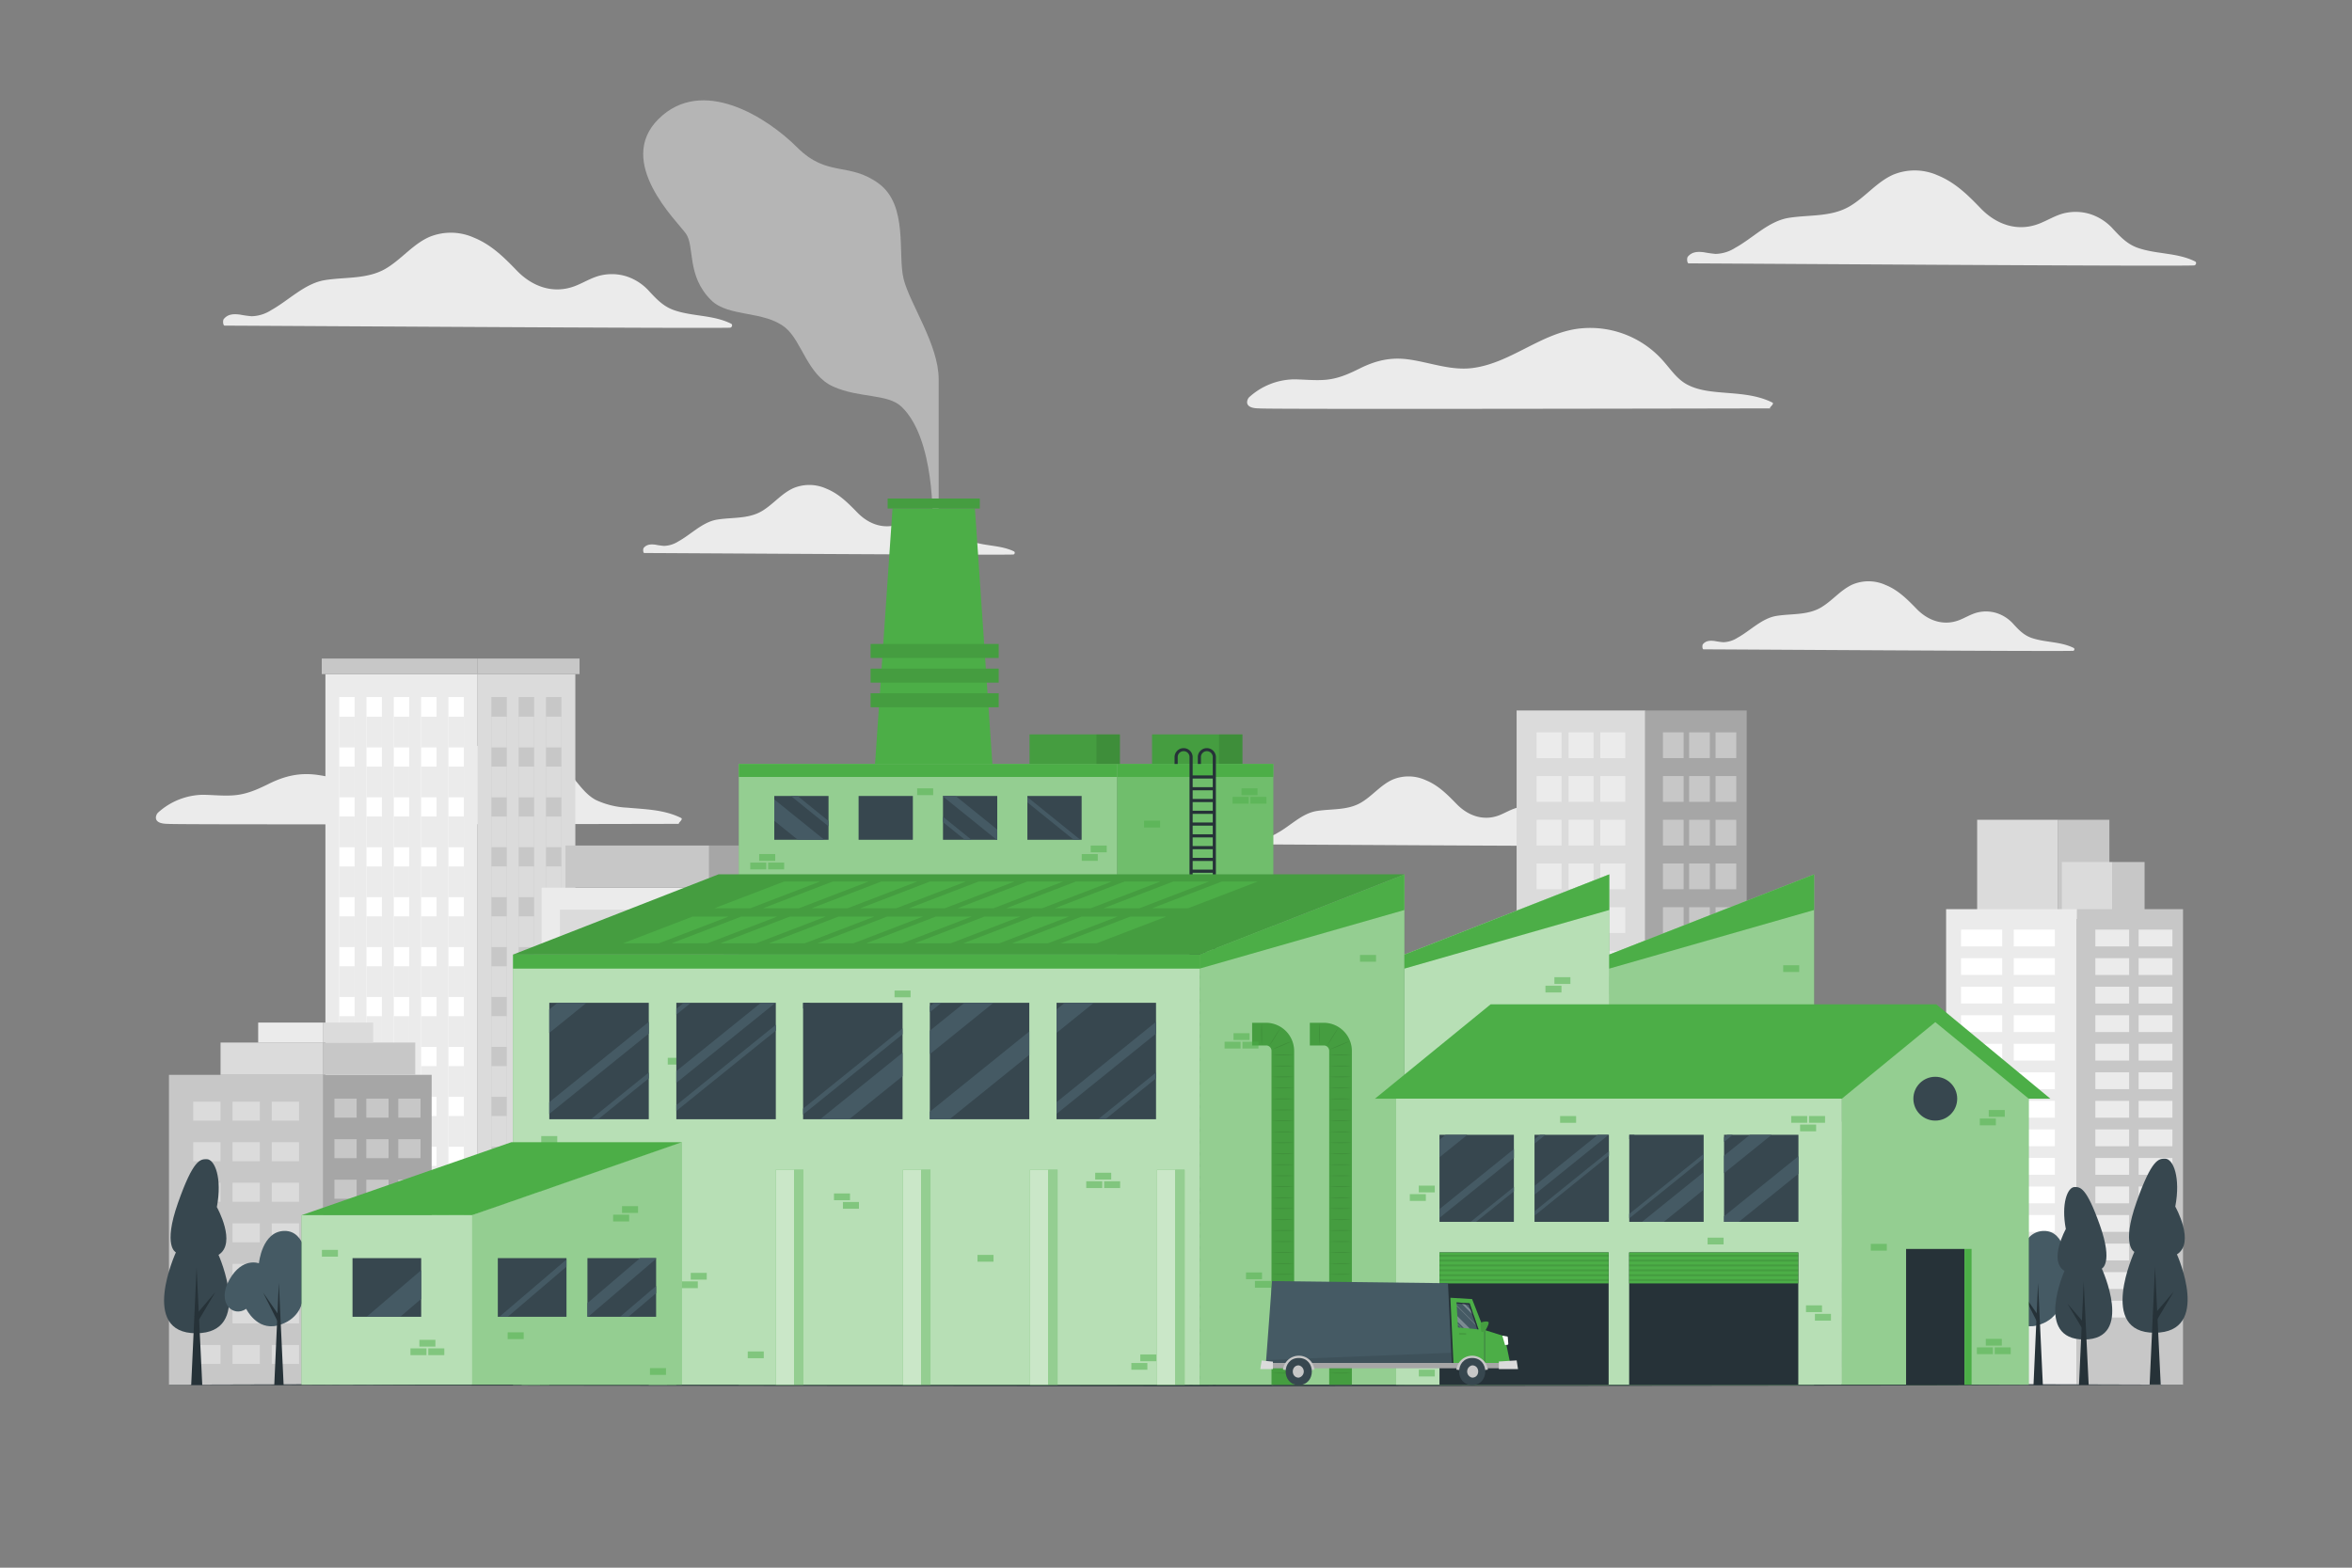 <svg xmlns="http://www.w3.org/2000/svg" viewBox="0 0 750 500"><rect x="0" y="0" width="750" height="500" fill="#808080" stroke="none"/><g id="freepik--background-complete--inject-11"><path d="M538.49,84c8.53,0,152.08,1,161.1.66.65,0,1-1,.35-1.29-5.69-2.82-12.14-2.25-18.05-4.25-3.47-1.17-5.61-3.44-8-6a16.67,16.67,0,0,0-7.47-4.87,15.8,15.8,0,0,0-8.13-.26c-2.92.7-5.44,2.36-8.22,3.41-6.9,2.61-13.6.13-18.52-5-4.06-4.21-8.06-8.17-13.58-10.44a18,18,0,0,0-14.38-.2c-5.26,2.39-8.87,7.19-13.82,10.07-5.86,3.43-12.87,2.62-19.35,3.65S559,75.93,553.28,79.07a12.14,12.14,0,0,1-6.2,1.91,37.55,37.55,0,0,1-3.77-.53c-1.95-.24-3.81-.18-5.12,1.45C537.87,82.3,537.93,84,538.49,84Z" style="fill:#ebebeb"></path><path d="M71.65,103.86c8.53,0,152.08.94,161.1.66.65,0,1-1,.35-1.3-5.69-2.81-12.14-2.25-18-4.24-3.47-1.17-5.61-3.44-8-6a16.69,16.69,0,0,0-7.47-4.88,15.69,15.69,0,0,0-8.13-.25c-2.92.69-5.45,2.36-8.22,3.41-6.9,2.6-13.6.13-18.52-5-4.07-4.21-8.06-8.18-13.58-10.44a18,18,0,0,0-14.38-.2c-5.26,2.38-8.88,7.18-13.82,10.07-5.86,3.42-12.88,2.61-19.35,3.65S92.11,95.8,86.43,98.94a12,12,0,0,1-6.19,1.92,37.15,37.15,0,0,1-3.77-.53c-2-.24-3.81-.19-5.12,1.44C71,102.17,71.09,103.86,71.65,103.86Z" style="fill:#ebebeb"></path><path d="M543.22,207.1c6.23,0,111,.69,117.62.48a.51.51,0,0,0,.25-1c-4.15-2-8.86-1.64-13.17-3.09-2.54-.86-4.1-2.52-5.86-4.42a12.1,12.1,0,0,0-5.46-3.56,11.47,11.47,0,0,0-5.93-.19c-2.13.51-4,1.73-6,2.49-5,1.9-9.93.1-13.52-3.63-3-3.07-5.88-6-9.92-7.62a13.15,13.15,0,0,0-10.49-.14c-3.85,1.74-6.49,5.24-10.1,7.35-4.28,2.5-9.4,1.91-14.12,2.66s-8.36,4.74-12.51,7a8.77,8.77,0,0,1-4.52,1.4,26,26,0,0,1-2.75-.39c-1.43-.17-2.78-.13-3.74,1.06C542.77,205.87,542.81,207.1,543.22,207.1Z" style="fill:#ebebeb"></path><path d="M205.46,176.38c6.23,0,111,.69,117.61.48.48,0,.73-.71.26-1-4.15-2-8.86-1.64-13.18-3.09-2.53-.86-4.09-2.52-5.85-4.42a12.15,12.15,0,0,0-5.46-3.56,11.51,11.51,0,0,0-5.94-.19c-2.12.51-4,1.73-6,2.49-5,1.9-9.92.1-13.52-3.63-3-3.07-5.88-6-9.91-7.62a13.14,13.14,0,0,0-10.5-.14c-3.84,1.74-6.48,5.24-10.09,7.35-4.28,2.5-9.4,1.91-14.13,2.66s-8.35,4.74-12.5,7a8.93,8.93,0,0,1-4.52,1.4,25.28,25.28,0,0,1-2.75-.39c-1.43-.18-2.78-.13-3.74,1.06C205,175.15,205.05,176.38,205.46,176.38Z" style="fill:#ebebeb"></path><path d="M396.55,269.29c6.23,0,111,.68,117.62.48a.51.51,0,0,0,.25-.95c-4.15-2.05-8.86-1.64-13.17-3.1-2.54-.85-4.1-2.51-5.86-4.41a12.1,12.1,0,0,0-5.46-3.56,11.47,11.47,0,0,0-5.93-.19c-2.13.51-4,1.72-6,2.49-5,1.9-9.93.1-13.53-3.63-3-3.07-5.88-6-9.91-7.62a13.15,13.15,0,0,0-10.49-.15c-3.85,1.74-6.49,5.25-10.1,7.35-4.28,2.51-9.4,1.91-14.12,2.67s-8.36,4.74-12.51,7a8.87,8.87,0,0,1-4.52,1.4c-.92,0-1.83-.28-2.75-.39-1.43-.18-2.78-.14-3.74,1.05C396.09,268.05,396.14,269.29,396.55,269.29Z" style="fill:#ebebeb"></path><path d="M401.53,130.25c.12.35,165.18,0,163.1,0-1,0,1.44-1.42.51-1.88-5.37-2.66-11.25-2.74-17.1-3.28-3.41-.31-6.92-.8-10-2.42s-5-4.46-7.26-7.07a31,31,0,0,0-28.19-10.68c-11.73,1.84-21,10.78-32.74,12.42-7.06,1-13.74-1.74-20.65-2.7-5.68-.79-10.41.31-15.5,2.83-3.72,1.85-7.16,3.4-11.37,3.69-3.23.23-6.48-.14-9.71-.17a21.72,21.72,0,0,0-14.3,5.71C397.81,127.16,396.14,130.25,401.53,130.25Z" style="fill:#ebebeb"></path><path d="M53.57,262.76c.13.35,165.18,0,163.1,0-.95,0,1.44-1.42.51-1.88-5.37-2.67-11.25-2.74-17.1-3.28a26.47,26.47,0,0,1-10-2.42c-3.11-1.63-5.05-4.46-7.26-7.07a31,31,0,0,0-28.19-10.68c-11.73,1.84-21,10.78-32.74,12.42-7.06,1-13.74-1.74-20.64-2.7-5.69-.79-10.42.31-15.5,2.83-3.73,1.84-7.17,3.4-11.38,3.69-3.23.23-6.47-.14-9.71-.18a21.8,21.8,0,0,0-14.3,5.72C49.85,259.67,48.19,262.76,53.57,262.76Z" style="fill:#ebebeb"></path><rect x="483.61" y="226.6" width="41.02" height="215.05" style="fill:#dbdbdb"></rect><rect x="489.98" y="233.58" width="7.97" height="8.21" style="fill:#ebebeb"></rect><rect x="500.18" y="233.58" width="7.97" height="8.21" style="fill:#ebebeb"></rect><rect x="489.98" y="247.52" width="7.97" height="8.21" style="fill:#ebebeb"></rect><rect x="500.18" y="247.52" width="7.97" height="8.21" style="fill:#ebebeb"></rect><rect x="489.98" y="261.46" width="7.97" height="8.21" style="fill:#ebebeb"></rect><rect x="500.18" y="261.46" width="7.97" height="8.21" style="fill:#ebebeb"></rect><rect x="489.98" y="275.4" width="7.97" height="8.21" style="fill:#ebebeb"></rect><rect x="500.18" y="275.4" width="7.97" height="8.21" style="fill:#ebebeb"></rect><rect x="489.98" y="289.34" width="7.97" height="8.21" style="fill:#ebebeb"></rect><rect x="500.18" y="289.34" width="7.97" height="8.21" style="fill:#ebebeb"></rect><rect x="489.98" y="303.29" width="7.97" height="8.21" style="fill:#ebebeb"></rect><rect x="500.18" y="303.29" width="7.97" height="8.21" style="fill:#ebebeb"></rect><rect x="489.98" y="317.23" width="7.97" height="8.21" style="fill:#ebebeb"></rect><rect x="500.18" y="317.23" width="7.97" height="8.21" style="fill:#ebebeb"></rect><rect x="489.98" y="331.17" width="7.97" height="8.21" style="fill:#ebebeb"></rect><rect x="500.18" y="331.17" width="7.97" height="8.21" style="fill:#ebebeb"></rect><rect x="489.98" y="345.11" width="7.97" height="8.21" style="fill:#ebebeb"></rect><rect x="500.18" y="345.11" width="7.97" height="8.21" style="fill:#ebebeb"></rect><rect x="489.98" y="359.05" width="7.97" height="8.21" style="fill:#ebebeb"></rect><rect x="500.18" y="359.05" width="7.97" height="8.21" style="fill:#ebebeb"></rect><rect x="489.98" y="372.99" width="7.97" height="8.21" style="fill:#ebebeb"></rect><rect x="500.18" y="372.99" width="7.97" height="8.21" style="fill:#ebebeb"></rect><rect x="489.98" y="386.93" width="7.97" height="8.21" style="fill:#ebebeb"></rect><rect x="500.18" y="386.93" width="7.97" height="8.21" style="fill:#ebebeb"></rect><rect x="489.98" y="400.87" width="7.97" height="8.21" style="fill:#ebebeb"></rect><rect x="500.18" y="400.87" width="7.97" height="8.21" style="fill:#ebebeb"></rect><rect x="489.98" y="414.81" width="7.97" height="8.21" style="fill:#ebebeb"></rect><rect x="510.29" y="414.81" width="7.97" height="8.21" transform="translate(1028.56 837.84) rotate(180)" style="fill:#ebebeb"></rect><rect x="510.29" y="400.87" width="7.97" height="8.21" transform="translate(1028.56 809.95) rotate(180)" style="fill:#ebebeb"></rect><rect x="510.29" y="386.93" width="7.97" height="8.21" transform="translate(1028.56 782.07) rotate(180)" style="fill:#ebebeb"></rect><rect x="510.29" y="372.99" width="7.97" height="8.21" transform="translate(1028.56 754.19) rotate(180)" style="fill:#ebebeb"></rect><rect x="510.29" y="359.05" width="7.97" height="8.21" transform="translate(1028.56 726.31) rotate(180)" style="fill:#ebebeb"></rect><rect x="510.29" y="345.11" width="7.97" height="8.21" transform="translate(1028.56 698.43) rotate(180)" style="fill:#ebebeb"></rect><rect x="510.29" y="331.17" width="7.97" height="8.21" transform="translate(1028.56 670.55) rotate(180)" style="fill:#ebebeb"></rect><rect x="510.29" y="317.23" width="7.97" height="8.21" transform="translate(1028.56 642.66) rotate(180)" style="fill:#ebebeb"></rect><rect x="510.29" y="303.29" width="7.97" height="8.21" transform="translate(1028.56 614.78) rotate(180)" style="fill:#ebebeb"></rect><rect x="510.29" y="289.34" width="7.97" height="8.21" transform="translate(1028.56 586.9) rotate(180)" style="fill:#ebebeb"></rect><rect x="510.29" y="275.4" width="7.97" height="8.21" transform="translate(1028.56 559.02) rotate(180)" style="fill:#ebebeb"></rect><rect x="510.29" y="261.46" width="7.97" height="8.21" transform="translate(1028.56 531.14) rotate(180)" style="fill:#ebebeb"></rect><rect x="510.29" y="247.52" width="7.97" height="8.21" transform="translate(1028.56 503.25) rotate(180)" style="fill:#ebebeb"></rect><rect x="510.29" y="233.58" width="7.97" height="8.21" transform="translate(1028.56 475.37) rotate(180)" style="fill:#ebebeb"></rect><rect x="500.18" y="414.81" width="7.97" height="8.21" style="fill:#ebebeb"></rect><rect x="524.63" y="226.6" width="32.35" height="215.05" style="fill:#a6a6a6"></rect><rect x="547.06" y="414.81" width="6.59" height="8.21" transform="translate(1100.71 837.84) rotate(180)" style="fill:#c7c7c7"></rect><rect x="538.64" y="414.81" width="6.59" height="8.21" transform="translate(1083.86 837.84) rotate(180)" style="fill:#c7c7c7"></rect><rect x="547.06" y="400.87" width="6.59" height="8.21" transform="translate(1100.71 809.95) rotate(180)" style="fill:#c7c7c7"></rect><rect x="538.64" y="400.87" width="6.59" height="8.21" transform="translate(1083.86 809.95) rotate(180)" style="fill:#c7c7c7"></rect><rect x="547.06" y="386.93" width="6.59" height="8.21" transform="translate(1100.71 782.07) rotate(180)" style="fill:#c7c7c7"></rect><rect x="538.64" y="386.93" width="6.59" height="8.21" transform="translate(1083.86 782.07) rotate(180)" style="fill:#c7c7c7"></rect><rect x="547.06" y="372.99" width="6.59" height="8.21" transform="translate(1100.71 754.19) rotate(180)" style="fill:#c7c7c7"></rect><rect x="538.64" y="372.99" width="6.59" height="8.21" transform="translate(1083.86 754.19) rotate(180)" style="fill:#c7c7c7"></rect><rect x="547.06" y="359.05" width="6.59" height="8.21" transform="translate(1100.71 726.31) rotate(180)" style="fill:#c7c7c7"></rect><rect x="538.64" y="359.05" width="6.59" height="8.21" transform="translate(1083.86 726.31) rotate(180)" style="fill:#c7c7c7"></rect><rect x="547.06" y="345.11" width="6.59" height="8.21" transform="translate(1100.71 698.43) rotate(180)" style="fill:#c7c7c7"></rect><rect x="538.64" y="345.11" width="6.59" height="8.21" transform="translate(1083.86 698.43) rotate(180)" style="fill:#c7c7c7"></rect><rect x="547.06" y="331.17" width="6.59" height="8.21" transform="translate(1100.71 670.55) rotate(180)" style="fill:#c7c7c7"></rect><rect x="538.64" y="331.17" width="6.59" height="8.21" transform="translate(1083.86 670.55) rotate(180)" style="fill:#c7c7c7"></rect><rect x="547.06" y="317.23" width="6.59" height="8.21" transform="translate(1100.71 642.66) rotate(180)" style="fill:#c7c7c7"></rect><rect x="538.64" y="317.23" width="6.59" height="8.21" transform="translate(1083.86 642.66) rotate(180)" style="fill:#c7c7c7"></rect><rect x="547.06" y="303.29" width="6.59" height="8.21" transform="translate(1100.71 614.78) rotate(180)" style="fill:#c7c7c7"></rect><rect x="538.64" y="303.29" width="6.59" height="8.21" transform="translate(1083.86 614.78) rotate(180)" style="fill:#c7c7c7"></rect><rect x="547.06" y="289.34" width="6.59" height="8.21" transform="translate(1100.71 586.9) rotate(180)" style="fill:#c7c7c7"></rect><rect x="538.64" y="289.34" width="6.59" height="8.21" transform="translate(1083.86 586.9) rotate(180)" style="fill:#c7c7c7"></rect><rect x="547.06" y="275.4" width="6.59" height="8.21" transform="translate(1100.71 559.02) rotate(180)" style="fill:#c7c7c7"></rect><rect x="538.64" y="275.4" width="6.59" height="8.21" transform="translate(1083.86 559.02) rotate(180)" style="fill:#c7c7c7"></rect><rect x="547.06" y="261.46" width="6.59" height="8.21" transform="translate(1100.71 531.14) rotate(180)" style="fill:#c7c7c7"></rect><rect x="538.64" y="261.46" width="6.59" height="8.21" transform="translate(1083.86 531.14) rotate(180)" style="fill:#c7c7c7"></rect><rect x="547.06" y="247.52" width="6.59" height="8.21" transform="translate(1100.71 503.25) rotate(180)" style="fill:#c7c7c7"></rect><rect x="538.64" y="247.52" width="6.59" height="8.21" transform="translate(1083.86 503.25) rotate(180)" style="fill:#c7c7c7"></rect><rect x="547.06" y="233.58" width="6.59" height="8.21" transform="translate(1100.71 475.37) rotate(180)" style="fill:#c7c7c7"></rect><rect x="530.28" y="233.58" width="6.59" height="8.21" style="fill:#c7c7c7"></rect><rect x="530.28" y="247.52" width="6.59" height="8.21" style="fill:#c7c7c7"></rect><rect x="530.28" y="261.46" width="6.59" height="8.21" style="fill:#c7c7c7"></rect><rect x="530.28" y="275.4" width="6.59" height="8.21" style="fill:#c7c7c7"></rect><rect x="530.28" y="289.34" width="6.59" height="8.21" style="fill:#c7c7c7"></rect><rect x="530.28" y="303.29" width="6.59" height="8.21" style="fill:#c7c7c7"></rect><rect x="530.28" y="317.23" width="6.59" height="8.21" style="fill:#c7c7c7"></rect><rect x="530.28" y="331.17" width="6.59" height="8.21" style="fill:#c7c7c7"></rect><rect x="530.28" y="345.11" width="6.59" height="8.21" style="fill:#c7c7c7"></rect><rect x="530.28" y="359.05" width="6.59" height="8.21" style="fill:#c7c7c7"></rect><rect x="530.28" y="372.99" width="6.59" height="8.21" style="fill:#c7c7c7"></rect><rect x="530.28" y="386.93" width="6.59" height="8.21" style="fill:#c7c7c7"></rect><rect x="530.28" y="400.87" width="6.59" height="8.21" style="fill:#c7c7c7"></rect><rect x="530.28" y="414.81" width="6.59" height="8.21" style="fill:#c7c7c7"></rect><rect x="538.64" y="233.58" width="6.59" height="8.21" transform="translate(1083.86 475.37) rotate(180)" style="fill:#c7c7c7"></rect><rect x="103.77" y="215" width="48.53" height="226.65" style="fill:#ebebeb"></rect><rect x="102.6" y="210.04" width="49.7" height="4.96" style="fill:#c7c7c7"></rect><rect x="108.16" y="222.31" width="4.92" height="219.33" style="fill:#fff"></rect><rect x="116.86" y="222.31" width="4.92" height="219.33" style="fill:#fff"></rect><rect x="125.57" y="222.31" width="4.92" height="219.33" style="fill:#fff"></rect><rect x="134.28" y="222.31" width="4.92" height="219.33" style="fill:#fff"></rect><rect x="142.99" y="222.31" width="4.92" height="219.33" style="fill:#fff"></rect><rect x="108.16" y="228.58" width="4.92" height="9.8" style="fill:#ebebeb"></rect><rect x="116.86" y="228.58" width="4.92" height="9.8" style="fill:#ebebeb"></rect><rect x="125.57" y="228.58" width="4.92" height="9.8" style="fill:#ebebeb"></rect><rect x="134.28" y="228.58" width="4.92" height="9.8" style="fill:#ebebeb"></rect><rect x="142.99" y="228.58" width="4.92" height="9.8" style="fill:#ebebeb"></rect><rect x="108.16" y="244.5" width="4.92" height="9.8" style="fill:#ebebeb"></rect><rect x="116.86" y="244.5" width="4.92" height="9.8" style="fill:#ebebeb"></rect><rect x="125.57" y="244.5" width="4.92" height="9.8" style="fill:#ebebeb"></rect><rect x="134.28" y="244.5" width="4.92" height="9.8" style="fill:#ebebeb"></rect><rect x="142.99" y="244.5" width="4.92" height="9.8" style="fill:#ebebeb"></rect><rect x="108.16" y="260.42" width="4.92" height="9.8" style="fill:#ebebeb"></rect><rect x="116.86" y="260.42" width="4.92" height="9.8" style="fill:#ebebeb"></rect><rect x="125.57" y="260.42" width="4.92" height="9.8" style="fill:#ebebeb"></rect><rect x="134.28" y="260.42" width="4.92" height="9.8" style="fill:#ebebeb"></rect><rect x="142.99" y="260.42" width="4.92" height="9.8" style="fill:#ebebeb"></rect><rect x="108.16" y="276.34" width="4.92" height="9.8" style="fill:#ebebeb"></rect><rect x="116.86" y="276.34" width="4.92" height="9.8" style="fill:#ebebeb"></rect><rect x="125.57" y="276.34" width="4.92" height="9.8" style="fill:#ebebeb"></rect><rect x="134.28" y="276.34" width="4.92" height="9.8" style="fill:#ebebeb"></rect><rect x="142.99" y="276.34" width="4.92" height="9.8" style="fill:#ebebeb"></rect><rect x="108.16" y="292.26" width="4.92" height="9.8" style="fill:#ebebeb"></rect><rect x="116.86" y="292.26" width="4.92" height="9.8" style="fill:#ebebeb"></rect><rect x="125.57" y="292.26" width="4.92" height="9.8" style="fill:#ebebeb"></rect><rect x="134.28" y="292.26" width="4.92" height="9.8" style="fill:#ebebeb"></rect><rect x="142.99" y="292.26" width="4.92" height="9.8" style="fill:#ebebeb"></rect><rect x="108.16" y="308.18" width="4.92" height="9.8" style="fill:#ebebeb"></rect><rect x="116.86" y="308.18" width="4.92" height="9.8" style="fill:#ebebeb"></rect><rect x="125.57" y="308.18" width="4.92" height="9.8" style="fill:#ebebeb"></rect><rect x="134.28" y="308.18" width="4.92" height="9.8" style="fill:#ebebeb"></rect><rect x="142.99" y="308.18" width="4.92" height="9.8" style="fill:#ebebeb"></rect><rect x="108.16" y="324.1" width="4.92" height="9.8" style="fill:#ebebeb"></rect><rect x="116.86" y="324.1" width="4.92" height="9.8" style="fill:#ebebeb"></rect><rect x="125.57" y="324.1" width="4.92" height="9.8" style="fill:#ebebeb"></rect><rect x="134.28" y="324.1" width="4.92" height="9.8" style="fill:#ebebeb"></rect><rect x="142.99" y="324.1" width="4.92" height="9.8" style="fill:#ebebeb"></rect><rect x="108.16" y="340.02" width="4.92" height="9.8" style="fill:#ebebeb"></rect><rect x="116.86" y="340.02" width="4.92" height="9.8" style="fill:#ebebeb"></rect><rect x="125.57" y="340.02" width="4.92" height="9.8" style="fill:#ebebeb"></rect><rect x="134.28" y="340.02" width="4.92" height="9.8" style="fill:#ebebeb"></rect><rect x="142.99" y="340.02" width="4.92" height="9.8" style="fill:#ebebeb"></rect><rect x="108.16" y="355.94" width="4.92" height="9.8" style="fill:#ebebeb"></rect><rect x="116.86" y="355.94" width="4.92" height="9.8" style="fill:#ebebeb"></rect><rect x="125.57" y="355.94" width="4.92" height="9.8" style="fill:#ebebeb"></rect><rect x="134.28" y="355.94" width="4.92" height="9.8" style="fill:#ebebeb"></rect><rect x="142.99" y="355.94" width="4.92" height="9.8" style="fill:#ebebeb"></rect><rect x="108.16" y="371.86" width="4.92" height="9.8" style="fill:#ebebeb"></rect><rect x="116.86" y="371.86" width="4.92" height="9.8" style="fill:#ebebeb"></rect><rect x="125.57" y="371.86" width="4.92" height="9.8" style="fill:#ebebeb"></rect><rect x="134.28" y="371.86" width="4.92" height="9.8" style="fill:#ebebeb"></rect><rect x="142.99" y="371.86" width="4.92" height="9.8" style="fill:#ebebeb"></rect><rect x="108.16" y="387.78" width="4.92" height="9.8" style="fill:#ebebeb"></rect><rect x="116.86" y="387.78" width="4.92" height="9.8" style="fill:#ebebeb"></rect><rect x="125.57" y="387.78" width="4.92" height="9.8" style="fill:#ebebeb"></rect><rect x="134.28" y="387.78" width="4.92" height="9.8" style="fill:#ebebeb"></rect><rect x="142.99" y="387.78" width="4.92" height="9.8" style="fill:#ebebeb"></rect><rect x="108.16" y="403.7" width="4.92" height="9.8" style="fill:#ebebeb"></rect><rect x="116.86" y="403.7" width="4.92" height="9.8" style="fill:#ebebeb"></rect><rect x="125.57" y="403.7" width="4.92" height="9.8" style="fill:#ebebeb"></rect><rect x="134.28" y="403.7" width="4.92" height="9.8" style="fill:#ebebeb"></rect><rect x="142.99" y="403.7" width="4.92" height="9.8" style="fill:#ebebeb"></rect><rect x="108.16" y="419.62" width="4.92" height="9.8" style="fill:#ebebeb"></rect><rect x="116.86" y="419.62" width="4.92" height="9.8" style="fill:#ebebeb"></rect><rect x="125.57" y="419.62" width="4.92" height="9.8" style="fill:#ebebeb"></rect><rect x="134.28" y="419.62" width="4.92" height="9.8" style="fill:#ebebeb"></rect><rect x="142.99" y="419.62" width="4.92" height="9.8" style="fill:#ebebeb"></rect><rect x="108.16" y="435.54" width="4.92" height="6.11" style="fill:#ebebeb"></rect><rect x="116.86" y="435.54" width="4.92" height="6.11" style="fill:#ebebeb"></rect><rect x="125.57" y="435.54" width="4.92" height="6.11" style="fill:#ebebeb"></rect><rect x="134.28" y="435.54" width="4.92" height="6.11" style="fill:#ebebeb"></rect><rect x="142.99" y="435.54" width="4.92" height="6.11" style="fill:#ebebeb"></rect><rect x="152.3" y="215" width="31.16" height="226.65" style="fill:#dbdbdb"></rect><rect x="152.3" y="210.04" width="32.51" height="4.96" style="fill:#c7c7c7"></rect><rect x="156.69" y="222.31" width="4.92" height="219.33" style="fill:#c7c7c7"></rect><rect x="165.4" y="222.31" width="4.92" height="219.33" style="fill:#c7c7c7"></rect><rect x="174.11" y="222.31" width="4.92" height="219.33" style="fill:#c7c7c7"></rect><rect x="156.69" y="228.58" width="4.92" height="9.8" style="fill:#dbdbdb"></rect><rect x="165.4" y="228.58" width="4.92" height="9.8" style="fill:#dbdbdb"></rect><rect x="174.11" y="228.58" width="4.92" height="9.8" style="fill:#dbdbdb"></rect><rect x="156.69" y="244.5" width="4.92" height="9.8" style="fill:#dbdbdb"></rect><rect x="165.4" y="244.5" width="4.92" height="9.8" style="fill:#dbdbdb"></rect><rect x="174.11" y="244.5" width="4.92" height="9.8" style="fill:#dbdbdb"></rect><rect x="156.69" y="260.42" width="4.92" height="9.8" style="fill:#dbdbdb"></rect><rect x="165.4" y="260.42" width="4.92" height="9.8" style="fill:#dbdbdb"></rect><rect x="174.11" y="260.42" width="4.92" height="9.8" style="fill:#dbdbdb"></rect><rect x="156.69" y="276.34" width="4.92" height="9.8" style="fill:#dbdbdb"></rect><rect x="165.4" y="276.34" width="4.92" height="9.8" style="fill:#dbdbdb"></rect><rect x="174.11" y="276.34" width="4.92" height="9.8" style="fill:#dbdbdb"></rect><rect x="156.69" y="292.26" width="4.92" height="9.8" style="fill:#dbdbdb"></rect><rect x="165.4" y="292.26" width="4.92" height="9.8" style="fill:#dbdbdb"></rect><rect x="174.11" y="292.26" width="4.92" height="9.8" style="fill:#dbdbdb"></rect><rect x="156.69" y="308.18" width="4.92" height="9.8" style="fill:#dbdbdb"></rect><rect x="165.4" y="308.18" width="4.92" height="9.8" style="fill:#dbdbdb"></rect><rect x="174.11" y="308.18" width="4.92" height="9.8" style="fill:#dbdbdb"></rect><rect x="156.69" y="324.1" width="4.92" height="9.8" style="fill:#dbdbdb"></rect><rect x="165.4" y="324.1" width="4.92" height="9.8" style="fill:#dbdbdb"></rect><rect x="174.11" y="324.1" width="4.92" height="9.8" style="fill:#dbdbdb"></rect><rect x="156.69" y="340.02" width="4.92" height="9.8" style="fill:#dbdbdb"></rect><rect x="165.4" y="340.02" width="4.92" height="9.8" style="fill:#dbdbdb"></rect><rect x="174.11" y="340.02" width="4.92" height="9.8" style="fill:#dbdbdb"></rect><rect x="156.69" y="355.94" width="4.92" height="9.8" style="fill:#dbdbdb"></rect><rect x="165.4" y="355.94" width="4.92" height="9.8" style="fill:#dbdbdb"></rect><rect x="174.11" y="355.94" width="4.92" height="9.8" style="fill:#dbdbdb"></rect><rect x="156.69" y="371.86" width="4.92" height="9.8" style="fill:#dbdbdb"></rect><rect x="165.4" y="371.86" width="4.92" height="9.8" style="fill:#dbdbdb"></rect><rect x="174.11" y="371.86" width="4.92" height="9.8" style="fill:#dbdbdb"></rect><rect x="156.69" y="387.78" width="4.92" height="9.8" style="fill:#dbdbdb"></rect><rect x="165.4" y="387.78" width="4.92" height="9.8" style="fill:#dbdbdb"></rect><rect x="174.11" y="387.78" width="4.92" height="9.8" style="fill:#dbdbdb"></rect><rect x="156.69" y="403.7" width="4.92" height="9.8" style="fill:#dbdbdb"></rect><rect x="165.4" y="403.7" width="4.92" height="9.8" style="fill:#dbdbdb"></rect><rect x="174.11" y="403.7" width="4.92" height="9.8" style="fill:#dbdbdb"></rect><rect x="156.69" y="419.62" width="4.92" height="9.8" style="fill:#dbdbdb"></rect><rect x="165.4" y="419.62" width="4.92" height="9.8" style="fill:#dbdbdb"></rect><rect x="174.11" y="419.62" width="4.92" height="9.8" style="fill:#dbdbdb"></rect><rect x="156.69" y="435.54" width="4.92" height="6.11" style="fill:#dbdbdb"></rect><rect x="165.4" y="435.54" width="4.92" height="6.11" style="fill:#dbdbdb"></rect><rect x="174.11" y="435.54" width="4.92" height="6.11" style="fill:#dbdbdb"></rect><rect x="172.71" y="283.12" width="53.44" height="158.53" style="fill:#ebebeb"></rect><rect x="180.31" y="269.67" width="45.84" height="13.44" style="fill:#c7c7c7"></rect><rect x="178.57" y="290.13" width="41.72" height="151.51" style="fill:#dbdbdb"></rect><rect x="178.57" y="304.59" width="41.72" height="3.58" style="fill:#fff"></rect><rect x="178.57" y="319.42" width="41.72" height="3.58" style="fill:#fff"></rect><rect x="178.57" y="334.25" width="41.72" height="3.58" style="fill:#fff"></rect><rect x="178.57" y="349.08" width="41.72" height="3.58" style="fill:#fff"></rect><rect x="178.57" y="363.91" width="41.72" height="3.58" style="fill:#fff"></rect><rect x="178.57" y="378.74" width="41.72" height="3.58" style="fill:#fff"></rect><rect x="178.57" y="393.57" width="41.72" height="3.58" style="fill:#fff"></rect><rect x="178.57" y="408.4" width="41.72" height="3.58" style="fill:#fff"></rect><rect x="178.57" y="423.23" width="41.72" height="3.58" style="fill:#fff"></rect><rect x="178.57" y="438.06" width="41.72" height="3.58" style="fill:#fff"></rect><rect x="226.15" y="283.12" width="33.47" height="158.53" style="fill:#dbdbdb"></rect><rect x="226.15" y="269.67" width="28.45" height="13.44" style="fill:#a6a6a6"></rect><rect x="230.76" y="290.13" width="25.74" height="151.51" style="fill:#c7c7c7"></rect><rect x="230.76" y="304.59" width="25.74" height="3.58" style="fill:#fff"></rect><rect x="230.76" y="319.42" width="25.74" height="3.58" style="fill:#fff"></rect><rect x="230.76" y="334.25" width="25.74" height="3.58" style="fill:#fff"></rect><rect x="230.76" y="349.08" width="25.74" height="3.58" style="fill:#fff"></rect><rect x="230.76" y="363.91" width="25.74" height="3.58" style="fill:#fff"></rect><rect x="230.76" y="378.74" width="25.74" height="3.58" style="fill:#fff"></rect><rect x="230.76" y="393.57" width="25.74" height="3.58" style="fill:#fff"></rect><rect x="230.76" y="408.4" width="25.74" height="3.58" style="fill:#fff"></rect><rect x="230.76" y="423.23" width="25.74" height="3.58" style="fill:#fff"></rect><rect x="230.76" y="438.06" width="25.74" height="3.58" style="fill:#fff"></rect><rect x="630.47" y="261.46" width="25.81" height="30.49" style="fill:#dbdbdb"></rect><rect x="656.28" y="261.46" width="16.36" height="31.61" style="fill:#c7c7c7"></rect><rect x="657.49" y="274.93" width="16.24" height="18.14" style="fill:#dbdbdb"></rect><rect x="673.73" y="274.93" width="10.13" height="18.14" style="fill:#c7c7c7"></rect><rect x="620.57" y="289.97" width="41.73" height="151.68" style="fill:#ebebeb"></rect><rect x="625.34" y="296.49" width="13.12" height="5.36" style="fill:#fff"></rect><rect x="642.13" y="296.49" width="13.12" height="5.36" style="fill:#fff"></rect><rect x="625.34" y="305.59" width="13.12" height="5.36" style="fill:#fff"></rect><rect x="642.13" y="305.59" width="13.12" height="5.36" style="fill:#fff"></rect><rect x="625.34" y="314.7" width="13.12" height="5.36" style="fill:#fff"></rect><rect x="642.13" y="314.7" width="13.12" height="5.36" style="fill:#fff"></rect><rect x="625.34" y="323.8" width="13.12" height="5.36" style="fill:#fff"></rect><rect x="642.13" y="323.8" width="13.12" height="5.36" style="fill:#fff"></rect><rect x="625.34" y="332.91" width="13.12" height="5.36" style="fill:#fff"></rect><rect x="642.13" y="332.91" width="13.12" height="5.36" style="fill:#fff"></rect><rect x="625.34" y="342.01" width="13.12" height="5.36" style="fill:#fff"></rect><rect x="642.13" y="342.01" width="13.12" height="5.36" style="fill:#fff"></rect><rect x="625.34" y="351.11" width="13.12" height="5.36" style="fill:#fff"></rect><rect x="642.13" y="351.11" width="13.12" height="5.36" style="fill:#fff"></rect><rect x="625.34" y="360.22" width="13.12" height="5.36" style="fill:#fff"></rect><rect x="642.13" y="360.22" width="13.12" height="5.36" style="fill:#fff"></rect><rect x="625.34" y="369.32" width="13.12" height="5.36" style="fill:#fff"></rect><rect x="642.13" y="369.32" width="13.12" height="5.36" style="fill:#fff"></rect><rect x="625.34" y="378.43" width="13.12" height="5.36" style="fill:#fff"></rect><rect x="642.13" y="378.43" width="13.12" height="5.36" style="fill:#fff"></rect><rect x="625.34" y="387.53" width="13.12" height="5.36" style="fill:#fff"></rect><rect x="642.13" y="387.53" width="13.12" height="5.36" style="fill:#fff"></rect><rect x="625.34" y="396.63" width="13.12" height="5.36" style="fill:#fff"></rect><rect x="642.13" y="396.63" width="13.12" height="5.36" style="fill:#fff"></rect><rect x="625.34" y="405.74" width="13.12" height="5.36" style="fill:#fff"></rect><rect x="642.13" y="405.74" width="13.12" height="5.36" style="fill:#fff"></rect><rect x="625.34" y="414.84" width="13.12" height="5.36" style="fill:#fff"></rect><rect x="642.13" y="414.84" width="13.12" height="5.36" style="fill:#fff"></rect><rect x="662.3" y="289.97" width="33.82" height="151.68" style="fill:#c7c7c7"></rect><rect x="681.95" y="414.84" width="10.77" height="5.36" transform="translate(1374.68 835.05) rotate(180)" style="fill:#ebebeb"></rect><rect x="668.17" y="414.84" width="10.78" height="5.36" transform="translate(1347.11 835.05) rotate(180)" style="fill:#ebebeb"></rect><rect x="681.95" y="405.74" width="10.77" height="5.36" transform="translate(1374.68 816.84) rotate(180)" style="fill:#ebebeb"></rect><rect x="668.17" y="405.74" width="10.78" height="5.36" transform="translate(1347.11 816.84) rotate(180)" style="fill:#ebebeb"></rect><rect x="681.95" y="396.63" width="10.77" height="5.36" transform="translate(1374.68 798.63) rotate(180)" style="fill:#ebebeb"></rect><rect x="668.17" y="396.63" width="10.78" height="5.36" transform="translate(1347.11 798.63) rotate(180)" style="fill:#ebebeb"></rect><rect x="681.95" y="387.53" width="10.77" height="5.36" transform="translate(1374.68 780.42) rotate(180)" style="fill:#ebebeb"></rect><rect x="668.17" y="387.53" width="10.78" height="5.36" transform="translate(1347.11 780.42) rotate(180)" style="fill:#ebebeb"></rect><rect x="681.95" y="378.43" width="10.77" height="5.36" transform="translate(1374.68 762.21) rotate(180)" style="fill:#ebebeb"></rect><rect x="668.17" y="378.43" width="10.78" height="5.36" transform="translate(1347.11 762.21) rotate(180)" style="fill:#ebebeb"></rect><rect x="681.95" y="369.32" width="10.77" height="5.36" transform="translate(1374.68 744.01) rotate(180)" style="fill:#ebebeb"></rect><rect x="668.17" y="369.32" width="10.78" height="5.36" transform="translate(1347.11 744.01) rotate(180)" style="fill:#ebebeb"></rect><rect x="681.95" y="360.22" width="10.77" height="5.36" transform="translate(1374.68 725.8) rotate(180)" style="fill:#ebebeb"></rect><rect x="668.17" y="360.22" width="10.78" height="5.36" transform="translate(1347.11 725.8) rotate(180)" style="fill:#ebebeb"></rect><rect x="681.95" y="351.11" width="10.77" height="5.36" transform="translate(1374.68 707.59) rotate(180)" style="fill:#ebebeb"></rect><rect x="668.17" y="351.11" width="10.78" height="5.36" transform="translate(1347.11 707.59) rotate(180)" style="fill:#ebebeb"></rect><rect x="681.95" y="342.01" width="10.77" height="5.36" transform="translate(1374.68 689.38) rotate(180)" style="fill:#ebebeb"></rect><rect x="668.17" y="342.01" width="10.78" height="5.36" transform="translate(1347.11 689.38) rotate(180)" style="fill:#ebebeb"></rect><rect x="681.95" y="332.91" width="10.77" height="5.36" transform="translate(1374.68 671.17) rotate(180)" style="fill:#ebebeb"></rect><rect x="668.17" y="332.91" width="10.78" height="5.36" transform="translate(1347.11 671.17) rotate(180)" style="fill:#ebebeb"></rect><rect x="681.95" y="323.8" width="10.77" height="5.36" transform="translate(1374.68 652.97) rotate(180)" style="fill:#ebebeb"></rect><rect x="668.17" y="323.8" width="10.78" height="5.36" transform="translate(1347.11 652.97) rotate(180)" style="fill:#ebebeb"></rect><rect x="681.95" y="314.7" width="10.77" height="5.36" transform="translate(1374.68 634.76) rotate(180)" style="fill:#ebebeb"></rect><rect x="668.17" y="314.7" width="10.78" height="5.36" transform="translate(1347.11 634.76) rotate(180)" style="fill:#ebebeb"></rect><rect x="681.95" y="305.59" width="10.77" height="5.36" transform="translate(1374.68 616.55) rotate(180)" style="fill:#ebebeb"></rect><rect x="668.17" y="305.59" width="10.78" height="5.36" transform="translate(1347.11 616.55) rotate(180)" style="fill:#ebebeb"></rect><rect x="681.95" y="296.49" width="10.77" height="5.36" transform="translate(1374.68 598.34) rotate(180)" style="fill:#ebebeb"></rect><rect x="668.17" y="296.49" width="10.78" height="5.36" transform="translate(1347.11 598.34) rotate(180)" style="fill:#ebebeb"></rect><rect x="53.88" y="342.81" width="49.23" height="98.83" style="fill:#c7c7c7"></rect><rect x="61.62" y="351.37" width="8.71" height="6.06" style="fill:#dbdbdb"></rect><rect x="61.62" y="364.3" width="8.71" height="6.06" style="fill:#dbdbdb"></rect><rect x="61.62" y="377.23" width="8.71" height="6.06" style="fill:#dbdbdb"></rect><rect x="61.62" y="390.17" width="8.71" height="6.06" style="fill:#dbdbdb"></rect><rect x="61.62" y="403.1" width="8.71" height="6.06" style="fill:#dbdbdb"></rect><rect x="61.62" y="416.03" width="8.71" height="6.06" style="fill:#dbdbdb"></rect><rect x="61.62" y="428.97" width="8.71" height="6.06" style="fill:#dbdbdb"></rect><rect x="74.15" y="351.37" width="8.71" height="6.06" style="fill:#dbdbdb"></rect><rect x="74.15" y="364.3" width="8.71" height="6.06" style="fill:#dbdbdb"></rect><rect x="74.15" y="377.23" width="8.71" height="6.06" style="fill:#dbdbdb"></rect><rect x="74.15" y="390.17" width="8.71" height="6.06" style="fill:#dbdbdb"></rect><rect x="74.15" y="403.1" width="8.71" height="6.06" style="fill:#dbdbdb"></rect><rect x="74.15" y="416.03" width="8.71" height="6.06" style="fill:#dbdbdb"></rect><rect x="74.15" y="428.97" width="8.71" height="6.06" style="fill:#dbdbdb"></rect><rect x="86.65" y="351.37" width="8.71" height="6.06" style="fill:#dbdbdb"></rect><rect x="86.65" y="364.3" width="8.71" height="6.06" style="fill:#dbdbdb"></rect><rect x="86.65" y="377.23" width="8.71" height="6.06" style="fill:#dbdbdb"></rect><rect x="86.65" y="390.17" width="8.71" height="6.06" style="fill:#dbdbdb"></rect><rect x="86.65" y="403.1" width="8.71" height="6.06" style="fill:#dbdbdb"></rect><rect x="86.65" y="416.03" width="8.71" height="6.06" style="fill:#dbdbdb"></rect><rect x="86.65" y="428.97" width="8.71" height="6.06" style="fill:#dbdbdb"></rect><rect x="70.33" y="332.51" width="32.77" height="10.3" style="fill:#dbdbdb"></rect><rect x="82.33" y="326.14" width="20.78" height="6.38" style="fill:#ebebeb"></rect><rect x="103.11" y="342.81" width="34.54" height="98.83" style="fill:#a6a6a6"></rect><rect x="127.02" y="428" width="7.09" height="6.06" transform="translate(261.12 862.06) rotate(180)" style="fill:#c7c7c7"></rect><rect x="127.02" y="415.07" width="7.09" height="6.06" transform="translate(261.12 836.19) rotate(180)" style="fill:#c7c7c7"></rect><rect x="127.02" y="402.13" width="7.09" height="6.06" transform="translate(261.12 810.32) rotate(180)" style="fill:#c7c7c7"></rect><rect x="127.02" y="389.2" width="7.09" height="6.06" transform="translate(261.12 784.46) rotate(180)" style="fill:#c7c7c7"></rect><rect x="127.02" y="376.27" width="7.09" height="6.06" transform="translate(261.12 758.59) rotate(180)" style="fill:#c7c7c7"></rect><rect x="127.02" y="363.33" width="7.09" height="6.06" transform="translate(261.12 732.72) rotate(180)" style="fill:#c7c7c7"></rect><rect x="127.02" y="350.4" width="7.09" height="6.06" transform="translate(261.12 706.86) rotate(180)" style="fill:#c7c7c7"></rect><rect x="116.82" y="428" width="7.09" height="6.06" transform="translate(240.72 862.06) rotate(180)" style="fill:#c7c7c7"></rect><rect x="116.82" y="415.07" width="7.09" height="6.06" transform="translate(240.72 836.19) rotate(180)" style="fill:#c7c7c7"></rect><rect x="116.82" y="402.13" width="7.09" height="6.06" transform="translate(240.72 810.32) rotate(180)" style="fill:#c7c7c7"></rect><rect x="116.82" y="389.2" width="7.09" height="6.06" transform="translate(240.72 784.46) rotate(180)" style="fill:#c7c7c7"></rect><rect x="116.82" y="376.27" width="7.09" height="6.06" transform="translate(240.72 758.59) rotate(180)" style="fill:#c7c7c7"></rect><rect x="116.82" y="363.33" width="7.09" height="6.06" transform="translate(240.72 732.72) rotate(180)" style="fill:#c7c7c7"></rect><rect x="116.82" y="350.4" width="7.09" height="6.06" transform="translate(240.72 706.86) rotate(180)" style="fill:#c7c7c7"></rect><rect x="106.64" y="428" width="7.09" height="6.06" transform="translate(220.37 862.06) rotate(180)" style="fill:#c7c7c7"></rect><rect x="106.64" y="415.07" width="7.09" height="6.06" transform="translate(220.37 836.19) rotate(180)" style="fill:#c7c7c7"></rect><rect x="106.64" y="402.13" width="7.09" height="6.06" transform="translate(220.37 810.32) rotate(180)" style="fill:#c7c7c7"></rect><rect x="106.64" y="389.2" width="7.09" height="6.06" transform="translate(220.37 784.46) rotate(180)" style="fill:#c7c7c7"></rect><rect x="106.64" y="376.27" width="7.09" height="6.06" transform="translate(220.37 758.59) rotate(180)" style="fill:#c7c7c7"></rect><rect x="106.64" y="363.33" width="7.09" height="6.06" transform="translate(220.37 732.72) rotate(180)" style="fill:#c7c7c7"></rect><rect x="106.64" y="350.4" width="7.09" height="6.06" transform="translate(220.37 706.86) rotate(180)" style="fill:#c7c7c7"></rect><rect x="103.11" y="332.51" width="29.31" height="10.3" style="fill:#c7c7c7"></rect><rect x="103.11" y="326.14" width="15.88" height="6.38" style="fill:#dbdbdb"></rect><rect x="561.19" y="357.72" width="37.36" height="83.92" style="fill:#dbdbdb"></rect><rect x="567.06" y="364.99" width="6.61" height="5.14" style="fill:#c7c7c7"></rect><rect x="567.06" y="375.97" width="6.61" height="5.14" style="fill:#c7c7c7"></rect><rect x="567.06" y="386.95" width="6.61" height="5.14" style="fill:#c7c7c7"></rect><rect x="567.06" y="397.93" width="6.61" height="5.14" style="fill:#c7c7c7"></rect><rect x="567.06" y="408.92" width="6.61" height="5.14" style="fill:#c7c7c7"></rect><rect x="567.06" y="419.9" width="6.61" height="5.14" style="fill:#c7c7c7"></rect><rect x="567.06" y="430.88" width="6.61" height="5.14" style="fill:#c7c7c7"></rect><rect x="576.57" y="364.99" width="6.61" height="5.14" style="fill:#c7c7c7"></rect><rect x="576.57" y="375.97" width="6.61" height="5.14" style="fill:#c7c7c7"></rect><rect x="576.57" y="386.95" width="6.61" height="5.14" style="fill:#c7c7c7"></rect><rect x="576.57" y="397.93" width="6.61" height="5.14" style="fill:#c7c7c7"></rect><rect x="576.57" y="408.92" width="6.61" height="5.14" style="fill:#c7c7c7"></rect><rect x="576.57" y="419.9" width="6.61" height="5.14" style="fill:#c7c7c7"></rect><rect x="576.57" y="430.88" width="6.61" height="5.14" style="fill:#c7c7c7"></rect><rect x="586.06" y="364.99" width="6.61" height="5.14" style="fill:#c7c7c7"></rect><rect x="586.06" y="375.97" width="6.61" height="5.14" style="fill:#c7c7c7"></rect><rect x="586.06" y="386.95" width="6.61" height="5.14" style="fill:#c7c7c7"></rect><rect x="586.06" y="397.93" width="6.61" height="5.14" style="fill:#c7c7c7"></rect><rect x="586.06" y="408.92" width="6.61" height="5.14" style="fill:#c7c7c7"></rect><rect x="586.06" y="419.9" width="6.61" height="5.14" style="fill:#c7c7c7"></rect><rect x="586.06" y="430.88" width="6.61" height="5.14" style="fill:#c7c7c7"></rect><rect x="598.55" y="357.72" width="26.21" height="83.92" style="fill:#a6a6a6"></rect><rect x="616.69" y="430.06" width="5.38" height="5.14" transform="translate(1238.76 865.26) rotate(180)" style="fill:#c7c7c7"></rect><rect x="616.69" y="419.08" width="5.38" height="5.14" transform="translate(1238.76 843.3) rotate(180)" style="fill:#c7c7c7"></rect><rect x="616.69" y="408.1" width="5.38" height="5.14" transform="translate(1238.76 821.33) rotate(180)" style="fill:#c7c7c7"></rect><rect x="616.69" y="397.11" width="5.38" height="5.14" transform="translate(1238.76 799.37) rotate(180)" style="fill:#c7c7c7"></rect><rect x="616.69" y="386.13" width="5.38" height="5.14" transform="translate(1238.76 777.4) rotate(180)" style="fill:#c7c7c7"></rect><rect x="616.69" y="375.15" width="5.38" height="5.14" transform="translate(1238.76 755.44) rotate(180)" style="fill:#c7c7c7"></rect><rect x="616.69" y="364.17" width="5.38" height="5.14" transform="translate(1238.76 733.48) rotate(180)" style="fill:#c7c7c7"></rect><rect x="608.95" y="430.06" width="5.38" height="5.14" transform="translate(1223.28 865.26) rotate(180)" style="fill:#c7c7c7"></rect><rect x="608.95" y="419.08" width="5.38" height="5.14" transform="translate(1223.28 843.3) rotate(180)" style="fill:#c7c7c7"></rect><rect x="608.95" y="408.1" width="5.38" height="5.14" transform="translate(1223.28 821.33) rotate(180)" style="fill:#c7c7c7"></rect><rect x="608.95" y="397.11" width="5.38" height="5.14" transform="translate(1223.28 799.37) rotate(180)" style="fill:#c7c7c7"></rect><rect x="608.95" y="386.13" width="5.38" height="5.14" transform="translate(1223.28 777.4) rotate(180)" style="fill:#c7c7c7"></rect><rect x="608.95" y="375.15" width="5.38" height="5.14" transform="translate(1223.28 755.44) rotate(180)" style="fill:#c7c7c7"></rect><rect x="608.95" y="364.17" width="5.38" height="5.14" transform="translate(1223.28 733.48) rotate(180)" style="fill:#c7c7c7"></rect><rect x="601.23" y="430.06" width="5.38" height="5.14" transform="translate(1207.84 865.26) rotate(180)" style="fill:#c7c7c7"></rect><rect x="601.23" y="419.08" width="5.38" height="5.14" transform="translate(1207.84 843.3) rotate(180)" style="fill:#c7c7c7"></rect><rect x="601.23" y="408.1" width="5.38" height="5.14" transform="translate(1207.84 821.33) rotate(180)" style="fill:#c7c7c7"></rect><rect x="601.23" y="397.11" width="5.38" height="5.14" transform="translate(1207.84 799.37) rotate(180)" style="fill:#c7c7c7"></rect><rect x="601.23" y="386.13" width="5.38" height="5.14" transform="translate(1207.84 777.4) rotate(180)" style="fill:#c7c7c7"></rect><rect x="601.23" y="375.15" width="5.38" height="5.14" transform="translate(1207.84 755.44) rotate(180)" style="fill:#c7c7c7"></rect><rect x="601.23" y="364.17" width="5.38" height="5.14" transform="translate(1207.84 733.48) rotate(180)" style="fill:#c7c7c7"></rect></g><g id="freepik--Floor--inject-11"><polygon points="50.72 441.64 131.79 441.4 212.86 441.31 375 441.15 537.14 441.31 618.21 441.4 699.28 441.64 618.21 441.89 537.14 441.98 375 442.14 212.86 441.98 131.79 441.89 50.72 441.64" style="fill:#263238"></polygon></g><g id="freepik--Trees--inject-11"><path d="M69.68,400.23s11.23,24.95-7.11,25-6.48-25.8-6.48-25.8-4.24-1.86.67-15.79,7.1-13.93,9.15-13.93c2.58,0,5,6,3.24,15.27C69.15,385,75.62,396.49,69.68,400.23Z" style="fill:#37474f"></path><polygon points="60.97 441.75 62.69 404.15 64.5 441.75 60.97 441.75" style="fill:#263238"></polygon><polygon points="61.99 419.92 68.65 412.13 63.43 420.94 61.99 419.92" style="fill:#263238"></polygon><path d="M643.54,402.92s-5.23-2.07-9.37,5.15c-4.25,7.41,1.09,12.28,5.32,9.37,0,0,3.33,7,10,5.31s7.71-7,7.71-7,5.9.41,6.06-4-4.16-8.29-4.16-8.29-.26-11-7.4-10.87S643.54,402.92,643.54,402.92Z" style="fill:#455a64"></path><polygon points="648.44 441.73 649.89 409.13 651.42 441.73 648.44 441.73" style="fill:#263238"></polygon><polygon points="649.46 421.38 644.87 412.24 650.22 419.96 649.46 421.38" style="fill:#263238"></polygon><path d="M82.56,402.92s-5.23-2.07-9.37,5.15c-4.25,7.41,1.09,12.28,5.32,9.37,0,0,3.33,7,10,5.31s7.72-7,7.72-7,5.89.41,6-4-4.16-8.29-4.16-8.29-.26-11-7.4-10.87S82.56,402.92,82.56,402.92Z" style="fill:#455a64"></path><polygon points="87.46 441.73 88.92 409.13 90.44 441.73 87.46 441.73" style="fill:#263238"></polygon><polygon points="88.48 421.38 83.89 412.24 89.24 419.96 88.48 421.38" style="fill:#263238"></polygon><path d="M694.18,400.07s11.23,24.94-7.1,25-6.48-25.8-6.48-25.8-4.25-1.86.66-15.79,7.11-13.93,9.15-13.93c2.59,0,5,6,3.24,15.28C693.65,384.79,700.12,396.33,694.18,400.07Z" style="fill:#37474f"></path><polygon points="685.47 441.58 687.19 403.99 689 441.58 685.47 441.58" style="fill:#263238"></polygon><polygon points="686.49 419.75 693.15 411.96 687.93 420.78 686.49 419.75" style="fill:#263238"></polygon><path d="M658.32,405.36s-9.79,21.88,6.27,21.86,5.63-22.61,5.63-22.61,3.71-1.64-.61-13.83-6.26-12.19-8.05-12.19c-2.26,0-4.36,5.29-2.81,13.39C658.75,392,653.11,402.1,658.32,405.36Z" style="fill:#37474f"></path><polygon points="666.03 441.71 664.45 408.79 662.94 441.72 666.03 441.71" style="fill:#263238"></polygon><polygon points="665.09 422.59 659.25 415.78 663.84 423.49 665.09 422.59" style="fill:#263238"></polygon></g><g id="freepik--Factory--inject-11"><rect x="367.37" y="234.23" width="28.81" height="9.42" style="fill:#4CAE47"></rect><rect x="367.37" y="234.23" width="28.81" height="9.42" style="opacity:0.1"></rect><rect x="388.72" y="234.23" width="7.47" height="9.42" style="opacity:0.1"></rect><rect x="235.57" y="243.66" width="120.65" height="197.99" transform="translate(591.8 685.3) rotate(180)" style="fill:#4CAE47"></rect><rect x="235.57" y="243.66" width="120.65" height="197.99" transform="translate(591.8 685.3) rotate(180)" style="fill:#fff;opacity:0.4"></rect><rect x="235.57" y="243.66" width="120.65" height="4.15" transform="translate(591.8 491.46) rotate(180)" style="fill:#4CAE47"></rect><rect x="327.6" y="253.88" width="17.3" height="13.97" transform="translate(672.51 521.72) rotate(180)" style="fill:#37474f"></rect><rect x="300.7" y="253.88" width="17.3" height="13.97" transform="translate(618.7 521.72) rotate(180)" style="fill:#37474f"></rect><rect x="273.8" y="253.88" width="17.3" height="13.97" transform="translate(564.89 521.72) rotate(180)" style="fill:#37474f"></rect><rect x="246.89" y="253.88" width="17.3" height="13.97" transform="translate(511.09 521.72) rotate(180)" style="fill:#37474f"></rect><polygon points="246.9 254.97 246.9 261.79 254.4 267.84 262.85 267.84 246.9 254.97" style="fill:#455a64"></polygon><polygon points="300.7 253.88 300.7 254.03 317.8 267.84 318 267.84 318 264.58 304.73 253.88 300.7 253.88" style="fill:#455a64"></polygon><polygon points="300.7 260.51 300.7 262.22 307.67 267.84 309.78 267.84 300.7 260.51" style="fill:#455a64"></polygon><polygon points="327.61 254.21 327.61 255.91 342.39 267.84 344.49 267.84 327.61 254.21" style="fill:#455a64"></polygon><polygon points="252.21 253.88 264.2 263.56 264.2 261.84 254.34 253.88 252.21 253.88" style="fill:#455a64"></polygon><path d="M299.32,169v-48.1c0-10.92-9.19-24-11.17-31.91s1.56-23.48-7.95-30.46-16.36-1.88-26-11.52S223.9,24.18,210,37.94s5.9,32.57,8.74,36.6.12,13.45,8.07,21.24c5.56,5.44,16.89,3.21,23.66,8.76,5.24,4.3,7,15.1,15.27,18.78s17.32,2.22,21.7,6.37c10.72,10.17,10,36.28,10,39.32Z" style="fill:#ebebeb;opacity:0.5"></path><polygon points="284.6 162.19 310.88 162.19 316.45 243.66 279.03 243.66 284.6 162.19" style="fill:#4CAE47"></polygon><rect x="283.05" y="159.01" width="29.37" height="3.18" transform="translate(595.48 321.19) rotate(180)" style="fill:#4CAE47"></rect><rect x="283.05" y="159.01" width="29.37" height="3.18" transform="translate(595.48 321.19) rotate(180)" style="opacity:0.1"></rect><rect x="277.62" y="221.11" width="40.84" height="4.46" style="fill:#4CAE47"></rect><rect x="277.62" y="221.11" width="40.84" height="4.46" style="opacity:0.1"></rect><rect x="277.62" y="213.25" width="40.84" height="4.46" style="fill:#4CAE47"></rect><rect x="277.62" y="213.25" width="40.84" height="4.46" style="opacity:0.1"></rect><rect x="277.62" y="205.39" width="40.84" height="4.46" style="fill:#4CAE47"></rect><rect x="277.62" y="205.39" width="40.84" height="4.46" style="opacity:0.1"></rect><rect x="356.23" y="243.66" width="49.81" height="197.99" transform="translate(762.26 685.3) rotate(180)" style="fill:#4CAE47"></rect><rect x="356.23" y="243.66" width="49.81" height="197.99" transform="translate(762.26 685.3) rotate(180)" style="fill:#fff;opacity:0.2"></rect><rect x="356.23" y="243.66" width="49.81" height="4.15" transform="translate(762.26 491.46) rotate(180)" style="fill:#4CAE47"></rect><path d="M380.31,441.75h-1V241.33a1.89,1.89,0,0,0-3.77,0v2.33h-1v-2.33a2.89,2.89,0,0,1,5.77,0Z" style="fill:#263238"></path><path d="M387.72,441.75h-1V241.33a1.89,1.89,0,0,0-3.77,0v2.33h-1v-2.33a2.89,2.89,0,0,1,5.77,0Z" style="fill:#263238"></path><rect x="379.81" y="247.31" width="7.41" height="1" style="fill:#263238"></rect><rect x="379.81" y="251.06" width="7.41" height="1" style="fill:#263238"></rect><rect x="379.81" y="254.82" width="7.41" height="1" style="fill:#263238"></rect><rect x="379.81" y="258.58" width="7.41" height="1" style="fill:#263238"></rect><rect x="379.81" y="262.33" width="7.41" height="1" style="fill:#263238"></rect><rect x="379.81" y="266.09" width="7.41" height="1" style="fill:#263238"></rect><rect x="379.81" y="269.85" width="7.41" height="1" style="fill:#263238"></rect><rect x="379.81" y="273.6" width="7.41" height="1" style="fill:#263238"></rect><rect x="379.81" y="277.36" width="7.41" height="1" style="fill:#263238"></rect><rect x="379.81" y="281.12" width="7.41" height="1" style="fill:#263238"></rect><rect x="379.81" y="284.87" width="7.41" height="1" style="fill:#263238"></rect><rect x="379.81" y="288.63" width="7.41" height="1" style="fill:#263238"></rect><rect x="379.81" y="292.38" width="7.41" height="1" style="fill:#263238"></rect><rect x="379.81" y="296.14" width="7.41" height="1" style="fill:#263238"></rect><rect x="379.81" y="299.9" width="7.41" height="1" style="fill:#263238"></rect><rect x="379.81" y="303.65" width="7.41" height="1" style="fill:#263238"></rect><rect x="379.81" y="307.41" width="7.41" height="1" style="fill:#263238"></rect><rect x="379.81" y="311.17" width="7.41" height="1" style="fill:#263238"></rect><rect x="379.81" y="314.92" width="7.41" height="1" style="fill:#263238"></rect><rect x="379.81" y="318.68" width="7.41" height="1" style="fill:#263238"></rect><rect x="379.81" y="322.44" width="7.41" height="1" style="fill:#263238"></rect><rect x="379.81" y="326.19" width="7.41" height="1" style="fill:#263238"></rect><rect x="379.81" y="329.95" width="7.41" height="1" style="fill:#263238"></rect><rect x="379.81" y="333.71" width="7.41" height="1" style="fill:#263238"></rect><rect x="379.81" y="337.46" width="7.41" height="1" style="fill:#263238"></rect><rect x="379.81" y="341.22" width="7.41" height="1" style="fill:#263238"></rect><rect x="379.81" y="344.97" width="7.41" height="1" style="fill:#263238"></rect><rect x="379.81" y="348.73" width="7.41" height="1" style="fill:#263238"></rect><rect x="379.81" y="352.49" width="7.41" height="1" style="fill:#263238"></rect><rect x="379.81" y="356.24" width="7.41" height="1" style="fill:#263238"></rect><rect x="379.81" y="360" width="7.41" height="1" style="fill:#263238"></rect><rect x="379.81" y="363.76" width="7.41" height="1" style="fill:#263238"></rect><rect x="379.81" y="367.51" width="7.41" height="1" style="fill:#263238"></rect><rect x="379.81" y="371.27" width="7.41" height="1" style="fill:#263238"></rect><rect x="379.81" y="375.03" width="7.41" height="1" style="fill:#263238"></rect><rect x="379.81" y="378.78" width="7.41" height="1" style="fill:#263238"></rect><rect x="379.81" y="382.54" width="7.41" height="1" style="fill:#263238"></rect><rect x="379.81" y="386.29" width="7.41" height="1" style="fill:#263238"></rect><rect x="379.81" y="390.05" width="7.41" height="1" style="fill:#263238"></rect><rect x="379.81" y="393.81" width="7.41" height="1" style="fill:#263238"></rect><rect x="379.81" y="397.56" width="7.41" height="1" style="fill:#263238"></rect><rect x="379.81" y="401.32" width="7.41" height="1" style="fill:#263238"></rect><rect x="379.81" y="405.08" width="7.41" height="1" style="fill:#263238"></rect><rect x="379.81" y="408.83" width="7.41" height="1" style="fill:#263238"></rect><rect x="379.81" y="412.59" width="7.41" height="1" style="fill:#263238"></rect><rect x="379.81" y="416.35" width="7.41" height="1" style="fill:#263238"></rect><rect x="379.81" y="420.1" width="7.41" height="1" style="fill:#263238"></rect><rect x="379.81" y="423.86" width="7.41" height="1" style="fill:#263238"></rect><rect x="379.81" y="427.62" width="7.41" height="1" style="fill:#263238"></rect><rect x="379.81" y="431.37" width="7.41" height="1" style="fill:#263238"></rect><rect x="379.81" y="435.13" width="7.41" height="1" style="fill:#263238"></rect><rect x="379.81" y="438.88" width="7.41" height="1" style="fill:#263238"></rect><rect x="328.3" y="234.23" width="28.81" height="9.42" style="fill:#4CAE47"></rect><rect x="328.3" y="234.23" width="28.81" height="9.42" style="opacity:0.1"></rect><rect x="349.64" y="234.23" width="7.47" height="9.42" style="opacity:0.1"></rect><g style="opacity:0.5"><rect x="242.09" y="272.39" width="5.11" height="2.16" style="fill:#4CAE47"></rect><rect x="239.24" y="275.12" width="5.11" height="2.16" style="fill:#4CAE47"></rect><rect x="244.94" y="275.12" width="5.11" height="2.16" style="fill:#4CAE47"></rect><rect x="395.89" y="251.44" width="5.11" height="2.16" style="fill:#4CAE47"></rect><rect x="393.04" y="254.16" width="5.11" height="2.16" style="fill:#4CAE47"></rect><rect x="398.74" y="254.16" width="5.11" height="2.16" style="fill:#4CAE47"></rect><rect x="364.82" y="261.75" width="5.11" height="2.16" style="fill:#4CAE47"></rect><rect x="292.46" y="251.44" width="5.11" height="2.16" style="fill:#4CAE47"></rect><rect x="344.96" y="272.39" width="5.11" height="2.16" transform="translate(695.02 546.95) rotate(180)" style="fill:#4CAE47"></rect><rect x="347.81" y="269.67" width="5.11" height="2.16" transform="translate(700.72 541.51) rotate(180)" style="fill:#4CAE47"></rect></g><rect x="163.6" y="304.46" width="218.92" height="137.19" style="fill:#4CAE47"></rect><rect x="163.6" y="304.46" width="218.92" height="137.19" style="fill:#fff;opacity:0.6"></rect><rect x="163.6" y="304.46" width="218.92" height="4.47" style="fill:#4CAE47"></rect><rect x="166.36" y="373.05" width="5.86" height="68.59" transform="translate(338.58 814.7) rotate(180)" style="fill:#4CAE47"></rect><g style="opacity:0.7"><rect x="166.36" y="373.05" width="5.86" height="68.59" transform="translate(338.58 814.7) rotate(180)" style="fill:#fff"></rect></g><rect x="172.22" y="373.05" width="2.93" height="68.59" transform="translate(347.37 814.7) rotate(180)" style="fill:#4CAE47"></rect><g style="opacity:0.4"><rect x="172.22" y="373.05" width="2.93" height="68.59" transform="translate(347.37 814.7) rotate(180)" style="fill:#fff"></rect></g><rect x="206.88" y="373.05" width="5.86" height="68.59" transform="translate(419.62 814.7) rotate(180)" style="fill:#4CAE47"></rect><g style="opacity:0.7"><rect x="206.88" y="373.05" width="5.86" height="68.59" transform="translate(419.62 814.7) rotate(180)" style="fill:#fff"></rect></g><rect x="212.74" y="373.05" width="2.93" height="68.59" transform="translate(428.41 814.7) rotate(180)" style="fill:#4CAE47"></rect><g style="opacity:0.4"><rect x="212.74" y="373.05" width="2.93" height="68.59" transform="translate(428.41 814.7) rotate(180)" style="fill:#fff"></rect></g><rect x="247.4" y="373.05" width="5.86" height="68.59" transform="translate(500.66 814.7) rotate(180)" style="fill:#4CAE47"></rect><g style="opacity:0.7"><rect x="247.4" y="373.05" width="5.86" height="68.59" transform="translate(500.66 814.7) rotate(180)" style="fill:#fff"></rect></g><rect x="253.26" y="373.05" width="2.93" height="68.59" transform="translate(509.45 814.7) rotate(180)" style="fill:#4CAE47"></rect><g style="opacity:0.4"><rect x="253.26" y="373.05" width="2.93" height="68.59" transform="translate(509.45 814.7) rotate(180)" style="fill:#fff"></rect></g><rect x="287.92" y="373.05" width="5.86" height="68.59" transform="translate(581.7 814.7) rotate(180)" style="fill:#4CAE47"></rect><g style="opacity:0.7"><rect x="287.92" y="373.05" width="5.86" height="68.59" transform="translate(581.7 814.7) rotate(180)" style="fill:#fff"></rect></g><rect x="293.78" y="373.05" width="2.93" height="68.59" transform="translate(590.49 814.7) rotate(180)" style="fill:#4CAE47"></rect><g style="opacity:0.4"><rect x="293.78" y="373.05" width="2.93" height="68.59" transform="translate(590.49 814.7) rotate(180)" style="fill:#fff"></rect></g><rect x="328.44" y="373.05" width="5.86" height="68.59" transform="translate(662.74 814.7) rotate(180)" style="fill:#4CAE47"></rect><g style="opacity:0.7"><rect x="328.44" y="373.05" width="5.86" height="68.59" transform="translate(662.74 814.7) rotate(180)" style="fill:#fff"></rect></g><rect x="334.3" y="373.05" width="2.93" height="68.59" transform="translate(671.53 814.7) rotate(180)" style="fill:#4CAE47"></rect><g style="opacity:0.4"><rect x="334.3" y="373.05" width="2.93" height="68.59" transform="translate(671.53 814.7) rotate(180)" style="fill:#fff"></rect></g><rect x="368.96" y="373.05" width="5.86" height="68.59" transform="translate(743.77 814.7) rotate(180)" style="fill:#4CAE47"></rect><g style="opacity:0.7"><rect x="368.96" y="373.05" width="5.86" height="68.59" transform="translate(743.77 814.7) rotate(180)" style="fill:#fff"></rect></g><rect x="374.82" y="373.05" width="2.93" height="68.59" transform="translate(752.57 814.7) rotate(180)" style="fill:#4CAE47"></rect><g style="opacity:0.4"><rect x="374.82" y="373.05" width="2.93" height="68.59" transform="translate(752.57 814.7) rotate(180)" style="fill:#fff"></rect></g><g style="opacity:0.5"><rect x="172.59" y="362.34" width="5.11" height="2.16" style="fill:#4CAE47"></rect><rect x="169.74" y="365.06" width="5.11" height="2.16" style="fill:#4CAE47"></rect><rect x="175.44" y="365.06" width="5.11" height="2.16" style="fill:#4CAE47"></rect><rect x="285.25" y="315.92" width="5.11" height="2.16" style="fill:#4CAE47"></rect><rect x="349.23" y="374.04" width="5.11" height="2.16" style="fill:#4CAE47"></rect><rect x="346.38" y="376.76" width="5.11" height="2.16" style="fill:#4CAE47"></rect><rect x="352.08" y="376.76" width="5.11" height="2.16" style="fill:#4CAE47"></rect><rect x="238.44" y="431.03" width="5.11" height="2.16" style="fill:#4CAE47"></rect><rect x="212.93" y="337.38" width="5.11" height="2.16" style="fill:#4CAE47"></rect><rect x="311.7" y="400.24" width="5.11" height="2.16" style="fill:#4CAE47"></rect><rect x="265.94" y="380.64" width="5.11" height="2.16" style="fill:#4CAE47"></rect><rect x="268.79" y="383.36" width="5.11" height="2.16" style="fill:#4CAE47"></rect><rect x="217.42" y="408.69" width="5.11" height="2.16" transform="translate(439.94 819.53) rotate(180)" style="fill:#4CAE47"></rect><rect x="220.27" y="405.96" width="5.11" height="2.16" transform="translate(445.64 814.09) rotate(180)" style="fill:#4CAE47"></rect><rect x="360.76" y="434.72" width="5.11" height="2.16" transform="translate(726.63 871.59) rotate(180)" style="fill:#4CAE47"></rect><rect x="363.61" y="432" width="5.11" height="2.16" transform="translate(732.33 866.15) rotate(180)" style="fill:#4CAE47"></rect></g><polygon points="258.41 319.83 256.09 321.7 256.09 319.83 258.41 319.83" style="fill:#455a64"></polygon><rect x="215.67" y="319.83" width="31.72" height="37.14" style="fill:#37474f"></rect><polygon points="247.29 319.83 215.67 345.36 215.67 341.61 242.66 319.83 247.29 319.83" style="fill:#455a64"></polygon><polygon points="215.67 352.46 247.4 326.84 247.4 328.71 215.67 354.33 215.67 352.46" style="fill:#455a64"></polygon><polygon points="220.34 319.83 215.67 323.6 215.67 321.74 218.04 319.83 220.34 319.83" style="fill:#455a64"></polygon><rect x="336.91" y="319.83" width="31.72" height="37.14" style="fill:#37474f"></rect><polygon points="348.8 319.83 336.9 329.44 336.9 321.96 339.54 319.83 348.8 319.83" style="fill:#455a64"></polygon><polygon points="368.63 325.91 368.63 329.66 336.9 355.27 336.9 351.53 368.63 325.91" style="fill:#455a64"></polygon><polygon points="368.63 342.07 368.63 343.94 352.49 356.97 350.17 356.97 368.63 342.07" style="fill:#455a64"></polygon><rect x="175.16" y="319.83" width="31.72" height="37.14" style="fill:#37474f"></rect><polygon points="187.05 319.83 175.15 329.44 175.15 321.96 177.79 319.83 187.05 319.83" style="fill:#455a64"></polygon><polygon points="206.88 325.91 206.88 329.66 175.15 355.27 175.15 351.53 206.88 325.91" style="fill:#455a64"></polygon><polygon points="206.88 342.07 206.88 343.94 190.74 356.97 188.42 356.97 206.88 342.07" style="fill:#455a64"></polygon><rect x="256.09" y="319.83" width="31.72" height="37.14" style="fill:#37474f"></rect><polygon points="261.53 356.97 287.8 335.76 287.8 343.24 270.79 356.97 261.53 356.97" style="fill:#455a64"></polygon><polygon points="256.09 353.58 287.8 327.98 287.8 329.86 256.09 355.47 256.09 353.58" style="fill:#455a64"></polygon><rect x="296.5" y="319.83" width="31.72" height="37.14" style="fill:#37474f"></rect><polygon points="296.5 354.57 328.22 328.97 328.22 336.45 302.8 356.97 296.5 356.97 296.5 354.57" style="fill:#455a64"></polygon><polygon points="316.8 319.83 296.5 336.22 296.5 328.74 307.54 319.83 316.8 319.83" style="fill:#455a64"></polygon><polygon points="300.23 319.83 296.5 322.84 296.5 320.95 297.9 319.83 300.23 319.83" style="fill:#455a64"></polygon><polygon points="447.83 441.64 382.52 441.64 382.52 304.46 447.83 278.88 447.83 441.64" style="fill:#4CAE47"></polygon><polygon points="447.83 441.64 382.52 441.64 382.52 304.46 447.83 278.88 447.83 441.64" style="fill:#fff;opacity:0.4"></polygon><polygon points="382.52 304.46 382.52 308.93 447.83 290.24 447.83 278.88 382.52 304.46" style="fill:#4CAE47"></polygon><polygon points="513.15 441.64 447.83 441.64 447.83 304.46 513.15 278.88 513.15 441.64" style="fill:#4CAE47"></polygon><polygon points="513.15 441.64 447.83 441.64 447.83 304.46 513.15 278.88 513.15 441.64" style="fill:#fff;opacity:0.6"></polygon><polygon points="447.83 304.46 447.83 308.93 513.15 290.24 513.15 278.88 447.83 304.46" style="fill:#4CAE47"></polygon><polygon points="578.47 441.64 513.15 441.64 513.15 304.46 578.47 278.88 578.47 441.64" style="fill:#4CAE47"></polygon><polygon points="578.47 441.64 513.15 441.64 513.15 304.46 578.47 278.88 578.47 441.64" style="fill:#fff;opacity:0.4"></polygon><polygon points="513.15 304.46 513.15 308.93 578.47 290.24 578.47 278.88 513.15 304.46" style="fill:#4CAE47"></polygon><path d="M412.67,441.65h-7.21V335.16a1.73,1.73,0,0,0-1.73-1.73h-4.45v-7.22h4.45a9,9,0,0,1,8.94,9Z" style="fill:#4CAE47"></path><path d="M412.67,441.65h-7.21V335.16a1.73,1.73,0,0,0-1.73-1.73h-4.45v-7.22h4.45a9,9,0,0,1,8.94,9Z" style="opacity:0.1"></path><g style="opacity:0.1"><path d="M402.32,333.43c-.1-1.21-.11-2.41-.13-3.61s0-2.4.13-3.61c.1,1.21.11,2.41.12,3.61S402.42,332.22,402.32,333.43Z"></path><path d="M405.46,340c1.2-.11,2.4-.11,3.61-.13s2.4,0,3.6.13c-1.2.1-2.4.11-3.6.12S406.66,340.07,405.46,340Z"></path><path d="M405.46,343.47c1.2-.11,2.4-.11,3.61-.13s2.4,0,3.6.13c-1.2.1-2.4.11-3.6.12S406.66,343.57,405.46,343.47Z"></path><path d="M405.46,347c1.2-.1,2.4-.11,3.61-.12s2.4,0,3.6.12c-1.2.11-2.4.11-3.6.13S406.66,347.07,405.46,347Z"></path><path d="M405.46,350.46c1.2-.1,2.4-.11,3.61-.12s2.4,0,3.6.12c-1.2.11-2.4.11-3.6.13S406.66,350.57,405.46,350.46Z"></path><path d="M405.46,354c1.2-.1,2.4-.11,3.61-.12s2.4,0,3.6.12c-1.2.11-2.4.11-3.6.13S406.66,354.06,405.46,354Z"></path><path d="M405.46,357.46c1.2-.1,2.4-.11,3.61-.12s2.4,0,3.6.12c-1.2.1-2.4.11-3.6.13S406.66,357.56,405.46,357.46Z"></path><path d="M405.46,361c1.2-.1,2.4-.11,3.61-.13s2.4,0,3.6.13c-1.2.1-2.4.11-3.6.12S406.66,361.06,405.46,361Z"></path><path d="M405.46,364.46c1.2-.1,2.4-.11,3.61-.13s2.4,0,3.6.13c-1.2.1-2.4.11-3.6.12S406.66,364.56,405.46,364.46Z"></path><path d="M405.46,368c1.2-.11,2.4-.11,3.61-.13s2.4,0,3.6.13c-1.2.1-2.4.11-3.6.12S406.66,368.06,405.46,368Z"></path><path d="M405.46,371.46c1.2-.11,2.4-.11,3.61-.13s2.4,0,3.6.13c-1.2.1-2.4.11-3.6.12S406.66,371.56,405.46,371.46Z"></path><path d="M405.46,375c1.2-.1,2.4-.11,3.61-.12s2.4,0,3.6.12c-1.2.11-2.4.12-3.6.13S406.66,375.06,405.46,375Z"></path><path d="M405.46,378.45c1.2-.1,2.4-.11,3.61-.12s2.4,0,3.6.12c-1.2.11-2.4.11-3.6.13S406.66,378.56,405.46,378.45Z"></path><path d="M405.46,382c1.2-.1,2.4-.11,3.61-.12s2.4,0,3.6.12c-1.2.11-2.4.11-3.6.13S406.66,382.06,405.46,382Z"></path><path d="M405.46,385.45c1.2-.1,2.4-.11,3.61-.12s2.4,0,3.6.12c-1.2.11-2.4.11-3.6.13S406.66,385.55,405.46,385.45Z"></path><path d="M405.46,389c1.2-.1,2.4-.11,3.61-.12s2.4,0,3.6.12c-1.2.1-2.4.11-3.6.13S406.66,389.05,405.46,389Z"></path><path d="M405.46,392.45c1.2-.1,2.4-.11,3.61-.13s2.4,0,3.6.13c-1.2.1-2.4.11-3.6.12S406.66,392.55,405.46,392.45Z"></path><path d="M405.46,396c1.2-.11,2.4-.11,3.61-.13s2.4,0,3.6.13c-1.2.1-2.4.11-3.6.12S406.66,396.05,405.46,396Z"></path><path d="M405.46,399.45c1.2-.11,2.4-.11,3.61-.13s2.4,0,3.6.13c-1.2.1-2.4.11-3.6.12S406.66,399.55,405.46,399.45Z"></path><path d="M405.46,403c1.2-.11,2.4-.11,3.61-.13s2.4,0,3.6.13c-1.2.1-2.4.11-3.6.12S406.66,403.05,405.46,403Z"></path><path d="M405.46,406.44c1.2-.1,2.4-.11,3.61-.12s2.4,0,3.6.12c-1.2.11-2.4.11-3.6.13S406.66,406.55,405.46,406.44Z"></path><path d="M405.46,409.94c1.2-.1,2.4-.11,3.61-.12s2.4,0,3.6.12c-1.2.11-2.4.11-3.6.13S406.66,410.05,405.46,409.94Z"></path><path d="M405.46,413.44c1.2-.1,2.4-.11,3.61-.12s2.4,0,3.6.12c-1.2.11-2.4.11-3.6.13S406.66,413.55,405.46,413.44Z"></path><path d="M405.46,416.94c1.2-.1,2.4-.11,3.61-.12s2.4,0,3.6.12c-1.2.1-2.4.11-3.6.13S406.66,417,405.46,416.94Z"></path><path d="M405.46,420.44c1.2-.1,2.4-.11,3.61-.13s2.4,0,3.6.13c-1.2.1-2.4.11-3.6.12S406.66,420.54,405.46,420.44Z"></path><path d="M405.46,423.94c1.2-.1,2.4-.11,3.61-.13s2.4,0,3.6.13c-1.2.1-2.4.11-3.6.12S406.66,424,405.46,423.94Z"></path><path d="M405.46,427.44c1.2-.11,2.4-.11,3.61-.13s2.4,0,3.6.13c-1.2.1-2.4.11-3.6.12S406.66,427.54,405.46,427.44Z"></path><path d="M405.46,430.94c1.2-.11,2.4-.11,3.61-.13s2.4,0,3.6.13c-1.2.1-2.4.11-3.6.12S406.66,431,405.46,430.94Z"></path><path d="M405.46,434.44c1.2-.11,2.4-.12,3.61-.13s2.4,0,3.6.13c-1.2.1-2.4.11-3.6.12S406.66,434.54,405.46,434.44Z"></path><path d="M405.46,437.93c1.2-.1,2.4-.11,3.61-.12s2.4,0,3.6.12c-1.2.11-2.4.11-3.6.13S406.66,438,405.46,437.93Z"></path><path d="M404.66,333.7c.55-1.07,1.19-2.09,1.82-3.11s1.3-2,2-3c-.55,1.07-1.19,2.09-1.82,3.11S405.39,332.74,404.66,333.7Z"></path><path d="M405.42,334.79c1.07-.55,2.19-1,3.3-1.49s2.23-.9,3.39-1.27c-1.08.56-2.19,1-3.3,1.5S406.57,334.43,405.42,334.79Z"></path><path d="M405.46,336.34c1.2-.06,2.41,0,3.61,0s2.4.11,3.6.25c-1.2.06-2.41,0-3.61,0S406.66,336.49,405.46,336.34Z"></path></g><path d="M431.08,441.65h-7.22V335.16a1.73,1.73,0,0,0-1.73-1.73h-4.45v-7.22h4.45a9,9,0,0,1,8.95,9Z" style="fill:#4CAE47"></path><path d="M431.08,441.65h-7.22V335.16a1.73,1.73,0,0,0-1.73-1.73h-4.45v-7.22h4.45a9,9,0,0,1,8.95,9Z" style="opacity:0.1"></path><g style="opacity:0.1"><path d="M420.72,333.43c-.1-1.21-.11-2.41-.12-3.61s0-2.4.12-3.61c.1,1.21.11,2.41.13,3.61S420.82,332.22,420.72,333.43Z"></path><path d="M423.86,340c1.2-.11,2.41-.11,3.61-.13s2.4,0,3.61.13c-1.21.1-2.41.11-3.61.12S425.06,340.07,423.86,340Z"></path><path d="M423.86,343.47c1.2-.11,2.41-.11,3.61-.13s2.4,0,3.61.13c-1.21.1-2.41.11-3.61.12S425.06,343.57,423.86,343.47Z"></path><path d="M423.86,347c1.2-.1,2.41-.11,3.61-.12s2.4,0,3.61.12c-1.21.11-2.41.11-3.61.13S425.06,347.07,423.86,347Z"></path><path d="M423.86,350.46c1.2-.1,2.41-.11,3.61-.12s2.4,0,3.61.12c-1.21.11-2.41.11-3.61.13S425.06,350.57,423.86,350.46Z"></path><path d="M423.86,354c1.2-.1,2.41-.11,3.61-.12s2.4,0,3.61.12c-1.21.11-2.41.11-3.61.13S425.06,354.06,423.86,354Z"></path><path d="M423.86,357.46c1.2-.1,2.41-.11,3.61-.12s2.4,0,3.61.12c-1.21.1-2.41.11-3.61.13S425.06,357.56,423.86,357.46Z"></path><path d="M423.86,361c1.2-.1,2.41-.11,3.61-.13s2.4,0,3.61.13c-1.21.1-2.41.11-3.61.12S425.06,361.06,423.86,361Z"></path><path d="M423.86,364.46c1.2-.1,2.41-.11,3.61-.13s2.4,0,3.61.13c-1.21.1-2.41.11-3.61.12S425.06,364.56,423.86,364.46Z"></path><path d="M423.86,368c1.2-.11,2.41-.11,3.61-.13s2.4,0,3.61.13c-1.21.1-2.41.11-3.61.12S425.06,368.06,423.86,368Z"></path><path d="M423.86,371.46c1.2-.11,2.41-.11,3.61-.13s2.4,0,3.61.13c-1.21.1-2.41.11-3.61.12S425.06,371.56,423.86,371.46Z"></path><path d="M423.86,375c1.2-.1,2.41-.11,3.61-.12s2.4,0,3.61.12c-1.21.11-2.41.12-3.61.13S425.06,375.06,423.86,375Z"></path><path d="M423.86,378.45c1.2-.1,2.41-.11,3.61-.12s2.4,0,3.61.12c-1.21.11-2.41.11-3.61.13S425.06,378.56,423.86,378.45Z"></path><path d="M423.86,382c1.2-.1,2.41-.11,3.61-.12s2.4,0,3.61.12c-1.21.11-2.41.11-3.61.13S425.06,382.06,423.86,382Z"></path><path d="M423.86,385.45c1.2-.1,2.41-.11,3.61-.12s2.4,0,3.61.12c-1.21.11-2.41.11-3.61.13S425.06,385.55,423.86,385.45Z"></path><path d="M423.86,389c1.2-.1,2.41-.11,3.61-.12s2.4,0,3.61.12c-1.21.1-2.41.11-3.61.13S425.06,389.05,423.86,389Z"></path><path d="M423.86,392.45c1.2-.1,2.41-.11,3.61-.13s2.4,0,3.61.13c-1.21.1-2.41.11-3.61.12S425.06,392.55,423.86,392.45Z"></path><path d="M423.86,396c1.2-.11,2.41-.11,3.61-.13s2.4,0,3.61.13c-1.21.1-2.41.11-3.61.12S425.06,396.05,423.86,396Z"></path><path d="M423.86,399.45c1.2-.11,2.41-.11,3.61-.13s2.4,0,3.61.13c-1.21.1-2.41.11-3.61.12S425.06,399.55,423.86,399.45Z"></path><path d="M423.86,403c1.2-.11,2.41-.11,3.61-.13s2.4,0,3.61.13c-1.21.1-2.41.11-3.61.12S425.06,403.05,423.86,403Z"></path><path d="M423.86,406.44c1.2-.1,2.41-.11,3.61-.12s2.4,0,3.61.12c-1.21.11-2.41.11-3.61.13S425.06,406.55,423.86,406.44Z"></path><path d="M423.86,409.94c1.2-.1,2.41-.11,3.61-.12s2.4,0,3.61.12c-1.21.11-2.41.11-3.61.13S425.06,410.05,423.86,409.94Z"></path><path d="M423.86,413.44c1.2-.1,2.41-.11,3.61-.12s2.4,0,3.61.12c-1.21.11-2.41.11-3.61.13S425.06,413.55,423.86,413.44Z"></path><path d="M423.86,416.94c1.2-.1,2.41-.11,3.61-.12s2.4,0,3.61.12c-1.21.1-2.41.11-3.61.13S425.06,417,423.86,416.94Z"></path><path d="M423.86,420.44c1.2-.1,2.41-.11,3.61-.13s2.4,0,3.61.13c-1.21.1-2.41.11-3.61.12S425.06,420.54,423.86,420.44Z"></path><path d="M423.86,423.94c1.2-.1,2.41-.11,3.61-.13s2.4,0,3.61.13c-1.21.1-2.41.11-3.61.12S425.06,424,423.86,423.94Z"></path><path d="M423.86,427.44c1.2-.11,2.41-.11,3.61-.13s2.4,0,3.61.13c-1.21.1-2.41.11-3.61.12S425.06,427.54,423.86,427.44Z"></path><path d="M423.86,430.94c1.2-.11,2.41-.11,3.61-.13s2.4,0,3.61.13c-1.21.1-2.41.11-3.61.12S425.06,431,423.86,430.94Z"></path><path d="M423.86,434.44c1.2-.11,2.41-.12,3.61-.13s2.4,0,3.61.13c-1.21.1-2.41.11-3.61.12S425.06,434.54,423.86,434.44Z"></path><path d="M423.86,437.93c1.2-.1,2.41-.11,3.61-.12s2.4,0,3.61.12c-1.21.11-2.41.11-3.61.13S425.06,438,423.86,437.93Z"></path><path d="M423.06,333.7c.55-1.07,1.19-2.09,1.82-3.11s1.3-2,2-3c-.56,1.07-1.2,2.09-1.83,3.11S423.79,332.74,423.06,333.7Z"></path><path d="M423.82,334.79c1.08-.55,2.19-1,3.3-1.49s2.24-.9,3.39-1.27c-1.07.56-2.19,1-3.3,1.5S425,334.43,423.82,334.79Z"></path><path d="M423.86,336.34c1.21-.06,2.41,0,3.61,0s2.41.11,3.61.25c-1.21.06-2.41,0-3.62,0S425.06,336.49,423.86,336.34Z"></path></g><polygon points="163.6 304.46 229.1 278.87 447.83 278.87 382.52 304.46 163.6 304.46" style="fill:#4CAE47"></polygon><polygon points="163.6 304.46 229.1 278.87 447.83 278.87 382.52 304.46 163.6 304.46" style="opacity:0.1"></polygon><polygon points="239.26 289.68 227.8 289.68 250.03 281.15 261.49 281.15 239.26 289.68" style="fill:#4CAE47"></polygon><polygon points="210.09 300.86 198.64 300.86 220.87 292.33 232.33 292.33 210.09 300.86" style="fill:#4CAE47"></polygon><polygon points="254.76 289.68 243.31 289.68 265.54 281.15 277 281.15 254.76 289.68" style="fill:#4CAE47"></polygon><polygon points="225.6 300.86 214.15 300.86 236.38 292.33 247.84 292.33 225.6 300.86" style="fill:#4CAE47"></polygon><polygon points="270.27 289.68 258.82 289.68 281.05 281.15 292.51 281.15 270.27 289.68" style="fill:#4CAE47"></polygon><polygon points="241.11 300.86 229.66 300.86 251.89 292.33 263.34 292.33 241.11 300.86" style="fill:#4CAE47"></polygon><polygon points="285.78 289.68 274.33 289.68 296.56 281.15 308.02 281.15 285.78 289.68" style="fill:#4CAE47"></polygon><polygon points="256.62 300.86 245.16 300.86 267.4 292.33 278.85 292.33 256.62 300.86" style="fill:#4CAE47"></polygon><polygon points="301.29 289.68 289.84 289.68 312.07 281.15 323.52 281.15 301.29 289.68" style="fill:#4CAE47"></polygon><polygon points="272.13 300.86 260.67 300.86 282.91 292.33 294.36 292.33 272.13 300.86" style="fill:#4CAE47"></polygon><polygon points="316.8 289.68 305.35 289.68 327.58 281.15 339.03 281.15 316.8 289.68" style="fill:#4CAE47"></polygon><polygon points="287.64 300.86 276.18 300.86 298.42 292.33 309.87 292.33 287.64 300.86" style="fill:#4CAE47"></polygon><polygon points="332.31 289.68 320.86 289.68 343.09 281.15 354.54 281.15 332.31 289.68" style="fill:#4CAE47"></polygon><polygon points="303.15 300.86 291.69 300.86 313.93 292.33 325.38 292.33 303.15 300.86" style="fill:#4CAE47"></polygon><polygon points="347.82 289.68 336.36 289.68 358.6 281.15 370.05 281.15 347.82 289.68" style="fill:#4CAE47"></polygon><polygon points="318.65 300.86 307.2 300.86 329.43 292.33 340.89 292.33 318.65 300.86" style="fill:#4CAE47"></polygon><polygon points="363.33 289.68 351.87 289.68 374.11 281.15 385.56 281.15 363.33 289.68" style="fill:#4CAE47"></polygon><polygon points="334.16 300.86 322.71 300.86 344.94 292.33 356.4 292.33 334.16 300.86" style="fill:#4CAE47"></polygon><polygon points="378.84 289.68 367.38 289.68 389.62 281.15 401.07 281.15 378.84 289.68" style="fill:#4CAE47"></polygon><polygon points="349.67 300.86 338.22 300.86 360.45 292.33 371.91 292.33 349.67 300.86" style="fill:#4CAE47"></polygon><g style="opacity:0.5"><rect x="393.34" y="329.53" width="5.11" height="2.16" style="fill:#4CAE47"></rect><rect x="390.49" y="332.25" width="5.11" height="2.16" style="fill:#4CAE47"></rect><rect x="396.19" y="332.25" width="5.11" height="2.16" style="fill:#4CAE47"></rect><rect x="568.62" y="307.85" width="5.11" height="2.16" style="fill:#4CAE47"></rect><rect x="490.26" y="380.6" width="5.11" height="2.16" style="fill:#4CAE47"></rect><rect x="487.41" y="383.32" width="5.11" height="2.16" style="fill:#4CAE47"></rect><rect x="493.11" y="383.32" width="5.11" height="2.16" style="fill:#4CAE47"></rect><rect x="459.18" y="351.91" width="5.11" height="2.16" style="fill:#4CAE47"></rect><rect x="433.68" y="304.57" width="5.11" height="2.16" style="fill:#4CAE47"></rect><rect x="545.79" y="373.61" width="5.11" height="2.16" style="fill:#4CAE47"></rect><rect x="397.32" y="405.83" width="5.11" height="2.16" style="fill:#4CAE47"></rect><rect x="400.17" y="408.55" width="5.11" height="2.16" style="fill:#4CAE47"></rect><rect x="492.81" y="314.39" width="5.11" height="2.16" transform="translate(990.73 630.93) rotate(180)" style="fill:#4CAE47"></rect><rect x="495.66" y="311.67" width="5.11" height="2.16" transform="translate(996.43 625.49) rotate(180)" style="fill:#4CAE47"></rect><rect x="545.79" y="425.99" width="5.11" height="2.16" transform="translate(1096.68 854.14) rotate(180)" style="fill:#4CAE47"></rect><rect x="548.64" y="423.27" width="5.11" height="2.16" transform="translate(1102.38 848.7) rotate(180)" style="fill:#4CAE47"></rect></g><polygon points="217.42 364.3 150.54 387.57 150.54 441.64 217.42 441.64 217.42 364.3" style="fill:#4CAE47"></polygon><polygon points="217.42 364.3 150.54 387.57 150.54 441.64 217.42 441.64 217.42 364.3" style="fill:#fff;opacity:0.4"></polygon><rect x="187.32" y="401.27" width="21.9" height="18.71" style="fill:#37474f"></rect><polygon points="209.22 401.26 209.22 401.47 187.56 419.97 187.32 419.97 187.32 415.61 204.11 401.26 209.22 401.26" style="fill:#455a64"></polygon><polygon points="209.22 410.15 209.22 412.44 200.4 419.97 197.72 419.97 209.22 410.15" style="fill:#455a64"></polygon><rect x="158.74" y="401.27" width="21.9" height="18.71" style="fill:#37474f"></rect><polygon points="180.63 401.71 180.63 403.99 161.91 419.97 159.25 419.97 180.63 401.71" style="fill:#455a64"></polygon><g style="opacity:0.5"><rect x="161.88" y="424.94" width="5.11" height="2.16" style="fill:#4CAE47"></rect><rect x="207.26" y="436.35" width="5.11" height="2.16" style="fill:#4CAE47"></rect><rect x="195.51" y="387.42" width="5.11" height="2.16" transform="translate(396.13 776.99) rotate(180)" style="fill:#4CAE47"></rect><rect x="198.36" y="384.7" width="5.11" height="2.16" transform="translate(401.82 771.55) rotate(180)" style="fill:#4CAE47"></rect></g><rect x="96.18" y="387.57" width="54.37" height="54.07" style="fill:#4CAE47"></rect><rect x="96.18" y="387.57" width="54.37" height="54.07" style="fill:#fff;opacity:0.6"></rect><g style="opacity:0.5"><rect x="133.73" y="427.33" width="5.11" height="2.16" style="fill:#4CAE47"></rect><rect x="130.88" y="430.05" width="5.11" height="2.16" style="fill:#4CAE47"></rect><rect x="136.57" y="430.05" width="5.11" height="2.16" style="fill:#4CAE47"></rect><rect x="102.65" y="398.64" width="5.11" height="2.16" style="fill:#4CAE47"></rect></g><rect x="112.41" y="401.27" width="21.9" height="18.71" style="fill:#37474f"></rect><polygon points="134.31 405.12 134.31 414.27 127.64 419.97 116.92 419.97 134.31 405.12" style="fill:#455a64"></polygon><polygon points="217.42 364.3 163.05 364.3 96.18 387.57 150.54 387.57 217.42 364.3" style="fill:#4CAE47"></polygon><polyline points="647.25 350.42 653.82 350.42 617.45 320.33 475.32 320.33 438.44 350.42 647.25 350.42" style="fill:#4CAE47"></polyline><polygon points="587.32 441.64 646.92 441.64 646.92 350.42 617.12 326 587.32 350.42 587.32 441.64" style="fill:#4CAE47"></polygon><g style="opacity:0.4"><polygon points="587.32 441.64 646.92 441.64 646.92 350.42 617.12 326 587.32 350.42 587.32 441.64" style="fill:#fff"></polygon></g><g style="opacity:0.5"><rect x="633.22" y="427.01" width="5.11" height="2.16" style="fill:#4CAE47"></rect><rect x="630.38" y="429.74" width="5.11" height="2.16" style="fill:#4CAE47"></rect><rect x="636.07" y="429.74" width="5.11" height="2.16" style="fill:#4CAE47"></rect><rect x="596.55" y="396.72" width="5.11" height="2.16" style="fill:#4CAE47"></rect><rect x="631.32" y="356.76" width="5.11" height="2.16" transform="translate(1267.75 715.67) rotate(180)" style="fill:#4CAE47"></rect><rect x="634.17" y="354.04" width="5.11" height="2.16" transform="translate(1273.45 710.23) rotate(180)" style="fill:#4CAE47"></rect></g><rect x="445.18" y="350.42" width="142.13" height="91.23" transform="translate(1032.5 792.06) rotate(180)" style="fill:#4CAE47"></rect><g style="opacity:0.6"><rect x="445.18" y="350.42" width="142.13" height="91.23" transform="translate(1032.5 792.06) rotate(180)" style="fill:#fff"></rect></g><g style="opacity:0.5"><rect x="574.02" y="358.67" width="5.11" height="2.16" transform="translate(1153.14 719.5) rotate(180)" style="fill:#4CAE47"></rect><rect x="576.87" y="355.95" width="5.11" height="2.16" transform="translate(1158.84 714.05) rotate(180)" style="fill:#4CAE47"></rect><rect x="571.17" y="355.95" width="5.11" height="2.16" transform="translate(1147.45 714.05) rotate(180)" style="fill:#4CAE47"></rect><rect x="497.48" y="355.95" width="5.11" height="2.16" style="fill:#4CAE47"></rect><rect x="544.51" y="394.74" width="5.11" height="2.16" style="fill:#4CAE47"></rect><rect x="452.42" y="436.85" width="5.11" height="2.16" style="fill:#4CAE47"></rect><rect x="575.89" y="416.33" width="5.11" height="2.16" style="fill:#4CAE47"></rect><rect x="578.74" y="419.05" width="5.11" height="2.16" style="fill:#4CAE47"></rect><rect x="449.57" y="380.85" width="5.11" height="2.16" transform="translate(904.24 763.87) rotate(180)" style="fill:#4CAE47"></rect><rect x="452.42" y="378.13" width="5.11" height="2.16" transform="translate(909.94 758.43) rotate(180)" style="fill:#4CAE47"></rect></g><rect x="459.02" y="399.45" width="53.94" height="42.2" style="fill:#263238"></rect><rect x="459.02" y="399.45" width="53.94" height="9.88" style="fill:#4CAE47"></rect><rect x="459.02" y="400.18" width="53.94" height="0.63" style="opacity:0.1"></rect><rect x="459.02" y="401.74" width="53.94" height="0.63" style="opacity:0.1"></rect><rect x="459.02" y="403.29" width="53.94" height="0.63" style="opacity:0.1"></rect><rect x="459.02" y="404.85" width="53.94" height="0.63" style="opacity:0.1"></rect><rect x="459.02" y="406.4" width="53.94" height="0.63" style="opacity:0.1"></rect><rect x="459.02" y="407.95" width="53.94" height="0.63" style="opacity:0.1"></rect><rect x="519.5" y="399.45" width="53.94" height="42.2" style="fill:#263238"></rect><rect x="519.5" y="399.45" width="53.94" height="9.88" style="fill:#4CAE47"></rect><rect x="519.5" y="400.18" width="53.94" height="0.63" style="opacity:0.1"></rect><rect x="519.5" y="401.74" width="53.94" height="0.63" style="opacity:0.1"></rect><rect x="519.5" y="403.29" width="53.94" height="0.63" style="opacity:0.1"></rect><rect x="519.5" y="404.85" width="53.94" height="0.63" style="opacity:0.1"></rect><rect x="519.5" y="406.4" width="53.94" height="0.63" style="opacity:0.1"></rect><rect x="519.5" y="407.95" width="53.94" height="0.63" style="opacity:0.1"></rect><polygon points="521.28 361.93 519.54 363.33 519.54 361.93 521.28 361.93" style="fill:#455a64"></polygon><rect x="489.32" y="361.93" width="23.72" height="27.77" style="fill:#37474f"></rect><polygon points="512.97 361.93 489.32 381.02 489.32 378.22 509.5 361.93 512.97 361.93" style="fill:#455a64"></polygon><polygon points="489.32 386.33 513.05 367.17 513.05 368.57 489.32 387.73 489.32 386.33" style="fill:#455a64"></polygon><polygon points="492.81 361.93 489.32 364.75 489.32 363.36 491.09 361.93 492.81 361.93" style="fill:#455a64"></polygon><rect x="459.02" y="361.93" width="23.72" height="27.77" style="fill:#37474f"></rect><polygon points="467.92 361.93 459.02 369.11 459.02 363.52 460.99 361.93 467.92 361.93" style="fill:#455a64"></polygon><polygon points="482.75 366.48 482.75 369.28 459.02 388.43 459.02 385.63 482.75 366.48" style="fill:#455a64"></polygon><polygon points="482.75 378.56 482.75 379.96 470.67 389.7 468.94 389.7 482.75 378.56" style="fill:#455a64"></polygon><rect x="519.54" y="361.93" width="23.72" height="27.77" style="fill:#37474f"></rect><polygon points="523.61 389.7 543.26 373.84 543.26 379.44 530.54 389.7 523.61 389.7" style="fill:#455a64"></polygon><polygon points="519.54 387.17 543.26 368.02 543.26 369.43 519.54 388.58 519.54 387.17" style="fill:#455a64"></polygon><rect x="549.76" y="361.93" width="23.72" height="27.77" style="fill:#37474f"></rect><polygon points="549.76 387.91 573.48 368.76 573.48 374.36 554.47 389.7 549.76 389.7 549.76 387.91" style="fill:#455a64"></polygon><polygon points="564.94 361.93 549.76 374.18 549.76 368.59 558.02 361.93 564.94 361.93" style="fill:#455a64"></polygon><polygon points="552.55 361.93 549.76 364.18 549.76 362.77 550.81 361.93 552.55 361.93" style="fill:#455a64"></polygon><circle cx="617.12" cy="350.42" r="6.99" style="fill:#37474f"></circle><rect x="607.81" y="398.34" width="18.61" height="43.31" style="fill:#263238"></rect><rect x="626.42" y="398.34" width="2.26" height="43.31" transform="translate(1255.11 839.98) rotate(180)" style="fill:#4CAE47"></rect></g><g id="freepik--Truck--inject-11"><path d="M462.5,413.91l1,21.29h18.15l-1.87-9-6.05-1.91a1.12,1.12,0,0,1-.69-.67l-3.62-9.29Z" style="fill:#4CAE47"></path><polygon points="464.46 415.39 464.91 423.38 471.47 423.99 468.64 415.68 464.46 415.39" style="fill:#455a64"></polygon><g style="opacity:0.3"><polygon points="464.71 419.76 464.81 421.59 466.78 423.55 468.67 423.73 464.71 419.76" style="fill:#fff"></polygon><polygon points="465.8 415.48 470 419.68 469.56 418.38 466.73 415.55 465.8 415.48" style="fill:#fff"></polygon><polygon points="464.51 416.33 464.53 416.55 471.21 423.23 471.1 422.91 464.51 416.33" style="fill:#fff"></polygon><polygon points="464.85 422.26 464.86 422.48 465.85 423.46 466.08 423.49 464.85 422.26" style="fill:#fff"></polygon></g><polygon points="464.46 415.39 468.64 415.68 471.47 423.99 471.03 423.95 468.36 416.09 464.48 415.74 464.46 415.39" style="fill:#263238"></polygon><rect x="473.35" y="424.5" width="0.12" height="10.36" style="fill:#263238"></rect><path d="M480.53,426.24l-1.47-.24.86,3,.76-.08a.3.3,0,0,0,.28-.33l-.16-2.11A.31.31,0,0,0,480.53,426.24Z" style="fill:#fff"></path><path d="M472.28,421.84c-.35.3,0,3,.22,3a2.73,2.73,0,0,0,1-.32c.22-.17,1.45-2.37,1.15-2.82S472.55,421.61,472.28,421.84Z" style="fill:#4CAE47"></path><path d="M472.28,421.84c-.35.3,0,3,.22,3a2.73,2.73,0,0,0,1-.32c.22-.17,1.45-2.37,1.15-2.82S472.55,421.61,472.28,421.84Z" style="opacity:0.1"></path><polygon points="467.53 425.71 465.28 425.71 465.28 425.08 467.53 425.2 467.53 425.71" style="opacity:0.1"></polygon><polygon points="462.96 435.2 403.64 435.2 405.62 408.59 461.73 409.27 462.96 435.2" style="fill:#455a64"></polygon><polygon points="462.96 435.2 403.64 435.2 403.75 433.77 462.78 431.45 462.96 435.2" style="opacity:0.1"></polygon><polygon points="403.45 436.4 482.45 436.4 482.45 434.7 482.45 434.7 403.45 434.7 403.45 436.4" style="fill:#a6a6a6"></polygon><polygon points="483.63 433.89 477.95 434.24 477.95 434.24 477.95 436.66 484.06 436.66 484.06 436.66 483.63 433.89" style="fill:#dbdbdb"></polygon><polygon points="405.91 436.66 405.91 434.29 402.32 433.92 401.88 436.66 405.91 436.66" style="fill:#dbdbdb"></polygon><path d="M410.29,437l-1.18-.17a5.1,5.1,0,0,1,5.05-4.44,5,5,0,0,1,5,4.44L418,437l.59-.08L418,437a3.9,3.9,0,0,0-3.83-3.41A3.94,3.94,0,0,0,410.29,437Z" style="fill:#c7c7c7"></path><path d="M414.14,433.11c-5.56,0-5.57,8.64,0,8.64S419.71,433.11,414.14,433.11Z" style="fill:#37474f"></path><path d="M414.14,435.47c-2.52,0-2.53,3.92,0,3.92A2,2,0,0,0,414.14,435.47Z" style="fill:#c7c7c7"></path><path d="M465.58,437l-1.18-.17a5.07,5.07,0,0,1,10.06,0l-1.19.16.6-.08-.6.08a3.88,3.88,0,0,0-3.82-3.41A4,4,0,0,0,465.58,437Z" style="fill:#c7c7c7"></path><path d="M469.45,433.11c-5.56,0-5.57,8.64,0,8.64S475,433.11,469.45,433.11Z" style="fill:#37474f"></path><path d="M469.45,435.47a2,2,0,0,0,0,3.92C472,439.39,472,435.47,469.45,435.47Z" style="fill:#c7c7c7"></path></g></svg>